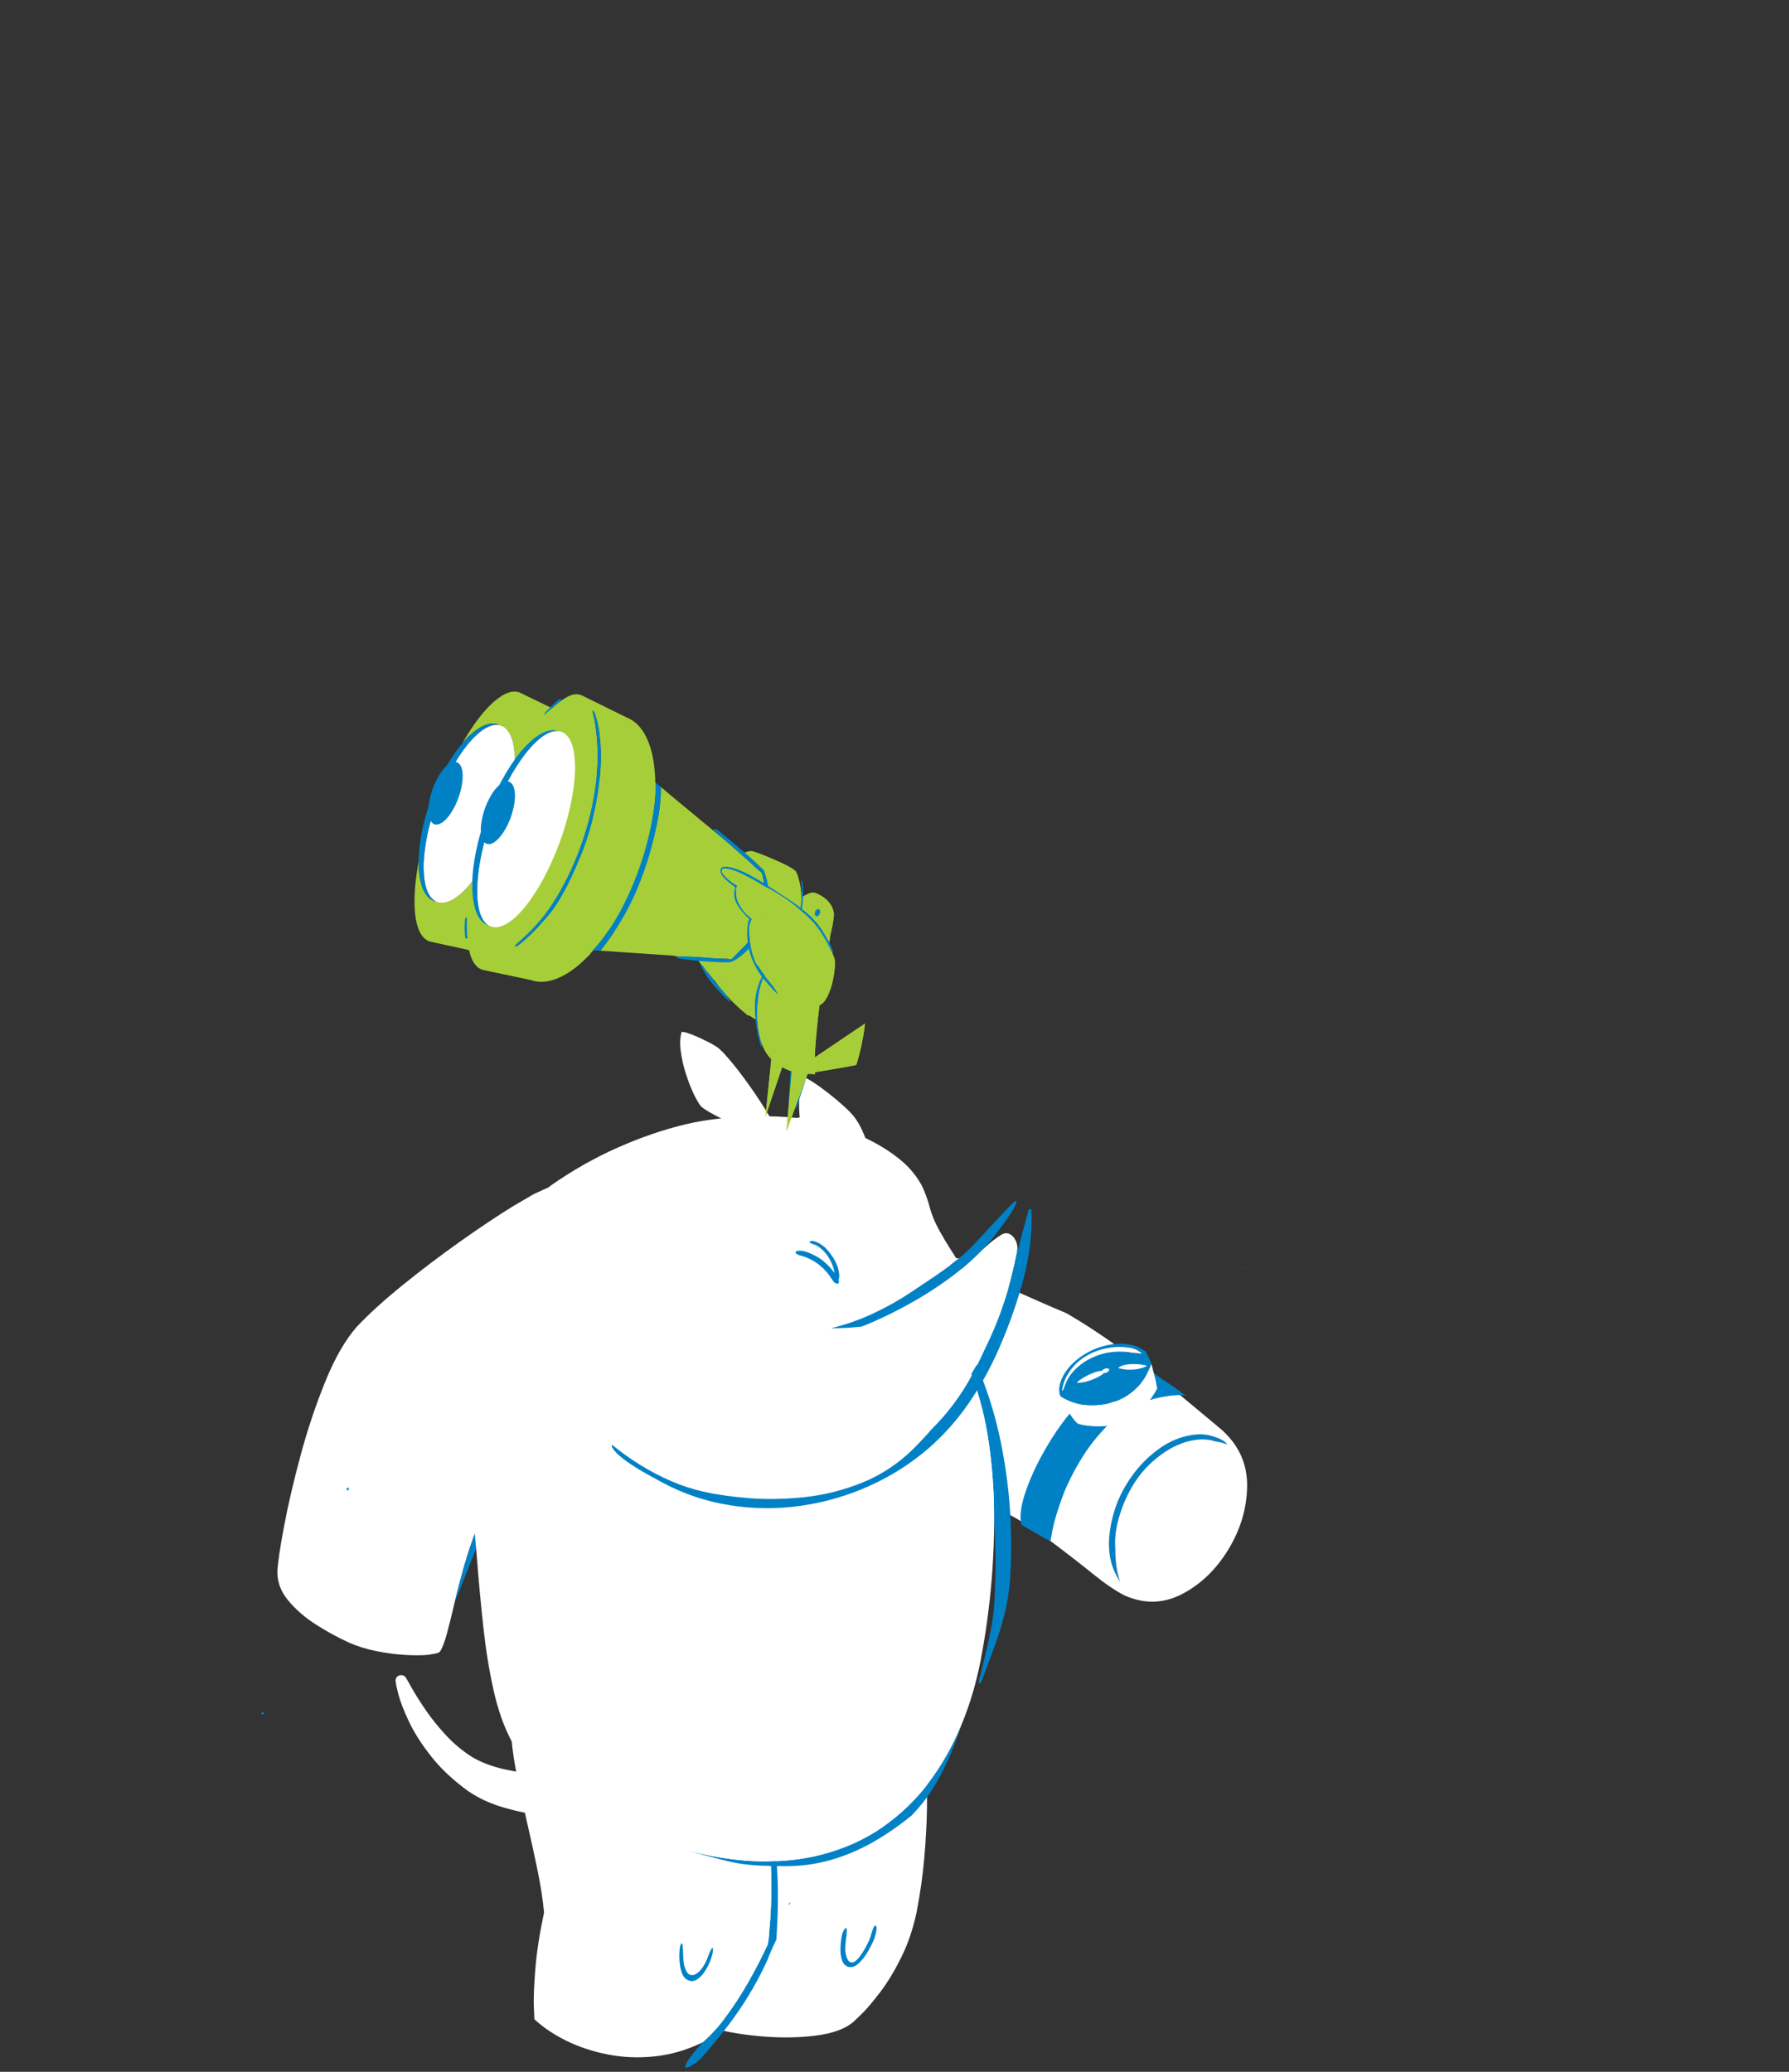 
<svg xmlns="http://www.w3.org/2000/svg" version="1.1" xmlns:xlink="http://www.w3.org/1999/xlink" preserveAspectRatio="none" x="0px" y="0px" width="760px" height="880px" viewBox="614 10 760 880">
<rect x="614" y="10" width="760" height="880" fill="#333333" stroke="none"/>
<defs>


<g id="Symbol_30_0_Layer0_0_FILL">
<path fill="#FFFFFF" stroke="none" d="
M 982.7 196.45
Q 985.4 193.2 987.1 190.55
L 988.4 188.3 988.85 186.9
Q 984.8 184.8 978.9 183.9 972.95 183.05 966.7 183.05 960.45 183.1 955.45 183.75 950.4 184.4 948.15 185.35 946.3 186.4 942.55 190.3 938.8 194.2 934.75 198.95 930.65 203.7 927.75 207.15
L 924.7 210.8 926.7 212.15
Q 928.55 213.35 930.55 214.55
L 932.15 215.45 933 215.75
Q 944.4 213.9 951.85 212.6 959.25 211.3 963.9 210 968.55 208.75 971.65 207 974.15 205.55 977.05 202.65 980 199.75 982.7 196.45 Z"/>
</g>

<g id="Symbol_28_0_Layer0_0_FILL">
<path fill="#FFFFFF" stroke="none" d="
M 656.95 766.95
L 648.9 766.15
Q 647.3 766.15 646.3 767.25 645.25 768.35 645.2 769.8 645.15 771.3 646.5 772.5
L 649.1 773.9 654.55 776.1
Q 661.45 778.7 672.95 780.7 684.4 782.7 699.15 781.9 713.85 781.15 730.65 775.45 742.3 771.1 752.6 762.8 762.95 754.5 770.9 745.45 778.9 736.4 783.5 729.9
L 788.3 722.65 787.25 721.25 784.35 718.45
Q 780.55 714.95 775.95 710.9 771.3 706.9 768.6 704.6 766.5 707.95 761.25 715.5 756 723 748.5 732 741.05 741.05 732.35 748.9 723.6 756.75 714.6 760.8 704.7 764.9 693.85 766.4 683 767.85 673.25 767.75 663.55 767.6 656.95 766.95 Z"/>
</g>

<g id="Symbol_92_0_Layer0_0_FILL">
<path fill="#0081C6" stroke="none" d="
M 1158.45 419.65
Q 1158.35 419.55 1158.15 419.65 1157.9 419.75 1158.05 419.95 1158.4 420.4 1158.55 420.15 1158.7 419.9 1158.45 419.65
M 1140 527.55
Q 1138.15 526.85 1137.15 526.6 1134.9 525.9 1132.5 525.6 1130.05 525.25 1127.65 525.4
L 1127.35 525.45
Q 1127.1 525.5 1126.9 525.55 1126.3 525.55 1125.6 525.6
L 1125 525.7 1124.7 525.7
Q 1113.1 527.35 1103.05 534.6 1092.95 541.85 1085.65 552.15 1078.35 562.45 1074.9 573.25 1072.25 581.6 1071.45 589.55 1070.6 597.5 1072.15 604.95 1073.7 612.35 1078.2 619.15 1076.6 614.5 1075.85 609.3 1075.15 604.1 1075.2 598.6 1074.75 593.35 1075.5 587.7 1076.25 582.05 1078.3 575.75 1082.25 563.45 1089.1 553.7 1095.95 543.95 1106.8 536.6 1111.25 533.6 1116.65 531.45 1122.05 529.3 1127.75 528.75 1133.45 528.15 1138.75 529.85 1140.25 530.05 1141.65 530.35 1143.05 530.65 1144.4 531.1 1144.9 531.25 1145.4 531.45 1145.9 531.65 1146.35 531.85 1145.5 530.35 1143.7 529.3 1141.9 528.2 1140 527.55 Z"/>

<path fill="#FFFFFF" stroke="none" d="
M 964.55 415.25
Q 943.55 408.4 923 407.65 902.4 406.95 883.4 416.25 872.95 421.7 863.9 432.25 854.8 442.75 848.05 456.2 841.3 469.65 837.85 483.85 834.35 498.05 835.2 510.85 836.25 523.4 842.1 532.05 847.95 540.65 857 546 866.1 551.35 876.8 553.95 887.55 556.55 898.35 557.05 908.8 557.6 918.35 558.7 927.9 559.75 939.05 561.65 950.2 563.6 965.55 566.55 980.85 569.55 1002.85 573.9 1019.85 582.7 1034.35 593.65 1048.9 604.55 1060.6 614 1072.35 623.5 1081 627.95 1100.05 636.4 1117.9 627 1135.75 617.65 1147.35 598.45 1158.9 579.3 1159.15 558.4 1159.4 537.45 1143.25 522.75 1129.95 511.55 1113.9 498.3 1097.85 485.05 1080.1 472 1062.4 458.95 1044.15 448.3 1025.85 440.6 1005.7 431.4 985.5 422.15 964.55 415.25
M 1137.15 526.6
Q 1138.15 526.85 1140 527.55 1141.9 528.2 1143.7 529.3 1145.5 530.35 1146.35 531.85 1145.9 531.65 1145.4 531.45 1144.9 531.25 1144.4 531.1 1143.05 530.65 1141.65 530.35 1140.25 530.05 1138.75 529.85 1133.45 528.15 1127.75 528.75 1122.05 529.3 1116.65 531.45 1111.25 533.6 1106.8 536.6 1095.95 543.95 1089.1 553.7 1082.25 563.45 1078.3 575.75 1076.25 582.05 1075.5 587.7 1074.75 593.35 1075.2 598.6 1075.15 604.1 1075.85 609.3 1076.6 614.5 1078.2 619.15 1073.7 612.35 1072.15 604.95 1070.6 597.5 1071.45 589.55 1072.25 581.6 1074.9 573.25 1078.35 562.45 1085.65 552.15 1092.95 541.85 1103.05 534.6 1113.1 527.35 1124.7 525.7
L 1125 525.7 1125.6 525.6
Q 1126.3 525.55 1126.9 525.55 1127.1 525.5 1127.35 525.45
L 1127.65 525.4
Q 1130.05 525.25 1132.5 525.6 1134.9 525.9 1137.15 526.6 Z"/>
</g>

<g id="Symbol_40_0_Layer0_0_FILL">
<path fill="#0081C6" stroke="none" d="
M 1052.35 576.9
L 1050.25 581.9 1049.45 584.9
Q 1049.8 586.75 1052.5 587.95 1055.15 589.1 1058.55 589.7 1062 590.25 1064.6 590.35
L 1066.6 590.35 1067.45 590.2
Q 1071.4 580.9 1078.55 573.4 1085.7 565.9 1093 561.15 1100.35 556.4 1104.95 555.35 1100.6 554.35 1095.65 553.35 1090.65 552.35 1086.6 551.55
L 1081.05 550.45
Q 1068.75 556.45 1061.95 563.7 1055.1 570.95 1052.35 576.9 Z"/>
</g>

<g id="Symbol_41_0_Layer0_0_FILL">
<path fill="#0081C6" stroke="none" d="
M 1072.25 581.95
L 1071.1 581.75 1067.75 581.6
Q 1063.25 581.55 1057.85 581.55 1052.45 581.55 1049.65 581.6 1046 587.35 1043.2 598.95 1040.4 610.55 1039.2 624.05 1038.05 637.55 1039.2 649 1040.35 660.45 1044.55 665.9
L 1048.55 666.45
Q 1051.65 666.85 1055.3 667.25 1059 667.6 1061.65 667.9
L 1064.5 668.2 1062.8 660.7
Q 1061.3 653.35 1060.6 641 1059.95 628.65 1062.3 613.35 1064.7 598.05 1072.25 581.95 Z"/>
</g>

<g id="Symbol_42_0_Layer0_0_FILL">
<path fill="#FFFFFF" stroke="none" d="
M 1050.7 575
Q 1046.65 575.4 1043.2 574.85 1039.75 574.35 1036.8 573.35 1036.9 573.55 1037.05 573.75
L 1037.3 574.1
Q 1037.8 574.75 1038.25 575.35 1038.75 575.95 1039.2 576.55 1039.7 577.1 1040.2 577.65 1040.7 578.25 1041.15 578.75 1041.35 578.95 1041.5 579.1 1041.65 579.3 1041.8 579.45 1043.3 581 1044.9 582.45 1046.5 583.9 1048.25 585.3 1048.85 585.7 1049.45 586.05 1050.05 586.45 1050.65 586.8 1051.15 586.8 1051.6 586.85 1052.1 586.85 1052.6 586.9
L 1052.75 586.9
Q 1057.75 586.75 1062.55 585.6 1067.35 584.5 1071.7 582.6 1071.8 582.55 1071.95 582.5
L 1072.2 582.4
Q 1079.8 578 1084.9 570.9 1090.05 563.8 1092.2 554.9 1091.25 552.7 1090.25 550.6 1089.2 548.5 1088.1 546.45 1088 546.25 1087.9 546.1 1087.8 545.95 1087.7 545.8 1087.3 545.05 1086.9 544.3 1086.45 543.5 1086.05 542.75
L 1085.2 541.25
Q 1084.25 550.75 1080.15 557.35 1076.05 564 1070 568.1 1068.9 568.65 1067.85 569.25 1066.75 569.9 1065.85 570.55 1062.2 572.4 1058.35 573.5 1054.5 574.65 1050.7 575
M 1040.35 557.5
Q 1043.25 551.95 1047.9 547.7 1052.55 543.45 1058.35 540.9 1064.15 538.35 1070.35 537.8 1071.7 537.7 1073.05 537.55 1074.4 537.4 1075.65 537.1 1076.15 537 1077.1 536.95
L 1078.3 536.75 1078.35 536.75
Q 1078.35 536.7 1078.4 536.7 1078.3 536.5 1078.05 536.35 1077.8 536.2 1077.7 536.15 1077.15 535.95 1076.6 535.8 1076.05 535.65 1075.45 535.4 1074.6 535.05 1073.3 534.95 1071.95 534.8 1071 534.85
L 1070.9 534.85
Q 1070.85 534.85 1070.8 534.85 1070.65 534.85 1070.5 534.9
L 1070.35 534.9
Q 1064.7 535.4 1059.25 537.55 1053.8 539.65 1049.15 543.25 1044.5 546.85 1041.35 551.7 1038.95 555.5 1037.65 559.95 1036.35 564.4 1036.7 568.9
L 1036.9 569.7 1037.1 569.75
Q 1037.35 569.45 1037.45 568.65 1037.75 565.6 1038.35 562.95 1038.95 560.25 1040.35 557.5
M 1061.3 550.55
Q 1061.15 550.35 1060.85 550.25 1060.6 550.2 1060.25 550.2 1059.85 550.25 1059.45 550.45 1059 550.6 1058.65 550.85 1058.3 551.1 1058 551.45 1057.75 551.75 1057.55 552.05 1057.4 552.4 1057.4 552.7 1057.4 552.95 1057.55 553.15 1057.75 553.35 1058 553.45 1058.3 553.55 1058.65 553.5 1059 553.45 1059.45 553.3 1059.85 553.1 1060.25 552.85 1060.6 552.6 1060.85 552.3 1061.15 551.95 1061.3 551.65 1061.45 551.35 1061.45 551.05 1061.45 550.75 1061.3 550.55 Z"/>

<path fill="#0081C6" stroke="none" d="
M 1041.35 549.15
Q 1037.95 553.55 1036.2 558.3 1034.4 563.05 1034.7 567.6 1034.75 568.15 1034.8 568.65 1034.85 569.15 1034.95 569.6 1035.15 570.25 1035.4 570.8 1035.6 571.4 1035.8 571.95
L 1035.85 572.05
Q 1036.1 572.4 1036.35 572.7 1036.55 573.05 1036.8 573.35 1039.75 574.35 1043.2 574.85 1046.65 575.4 1050.7 575 1054.5 574.65 1058.35 573.5 1062.2 572.4 1065.85 570.55 1066.75 569.9 1067.85 569.25 1068.9 568.65 1070 568.1 1076.05 564 1080.15 557.35 1084.25 550.75 1085.2 541.25
L 1084.4 539.9
Q 1083.5 538.8 1082.55 537.65 1081.65 536.5 1080.65 535.3
L 1080.6 535.2
Q 1080.2 535 1079.8 534.8 1079.35 534.6 1078.95 534.45 1075.05 532.85 1070.15 533.05 1065.25 533.25 1059.7 535.4 1054.15 537.6 1049.45 541.15 1044.8 544.75 1041.35 549.15
M 1060.85 550.25
Q 1061.15 550.35 1061.3 550.55 1061.45 550.75 1061.45 551.05 1061.45 551.35 1061.3 551.65 1061.15 551.95 1060.85 552.3 1060.6 552.6 1060.25 552.85 1059.85 553.1 1059.45 553.3 1059 553.45 1058.65 553.5 1058.3 553.55 1058 553.45 1057.75 553.35 1057.55 553.15 1057.4 552.95 1057.4 552.7 1057.4 552.4 1057.55 552.05 1057.75 551.75 1058 551.45 1058.3 551.1 1058.65 550.85 1059 550.6 1059.45 550.45 1059.85 550.25 1060.25 550.2 1060.6 550.2 1060.85 550.25
M 1047.9 547.7
Q 1043.25 551.95 1040.35 557.5 1038.95 560.25 1038.35 562.95 1037.75 565.6 1037.45 568.65 1037.35 569.45 1037.1 569.75
L 1036.9 569.7 1036.7 568.9
Q 1036.35 564.4 1037.65 559.95 1038.95 555.5 1041.35 551.7 1044.5 546.85 1049.15 543.25 1053.8 539.65 1059.25 537.55 1064.7 535.4 1070.35 534.9
L 1070.5 534.9
Q 1070.65 534.85 1070.8 534.85 1070.85 534.85 1070.9 534.85
L 1071 534.85
Q 1071.95 534.8 1073.3 534.95 1074.6 535.05 1075.45 535.4 1076.05 535.65 1076.6 535.8 1077.15 535.95 1077.7 536.15 1077.8 536.2 1078.05 536.35 1078.3 536.5 1078.4 536.7 1078.35 536.7 1078.35 536.75
L 1078.3 536.75 1077.1 536.95
Q 1076.15 537 1075.65 537.1 1074.4 537.4 1073.05 537.55 1071.7 537.7 1070.35 537.8 1064.15 538.35 1058.35 540.9 1052.55 543.45 1047.9 547.7 Z"/>
</g>

<g id="Symbol_43_0_Layer0_0_FILL">
<path fill="#FFFFFF" stroke="none" d="
M 1078.05 542.05
Q 1074.9 542.45 1071.6 543.75 1068.25 545 1065.8 546.7 1063.3 548.45 1062.65 550.15 1066.4 549.7 1069.65 548.25 1072.85 546.85 1075.05 545.1 1077.3 543.35 1078.05 542.05 Z"/>
</g>

<g id="Symbol_44_0_Layer0_0_FILL">
<path fill="#FFFFFF" stroke="none" d="
M 1050.75 558.05
Q 1047.85 560.75 1045.7 563.75 1043.55 566.75 1043.25 568.25 1046.15 566.95 1049.2 564.45 1052.2 561.9 1054.2 559.25 1056.25 556.6 1056.2 554.8 1053.7 555.4 1050.75 558.05 Z"/>
</g>

<g id="Symbol_29_0_Layer0_0_FILL">
<path fill="#FFFFFF" stroke="none" d="
M 927.6 155.25
Q 919.9 157.4 912.5 160.95 905.1 164.5 899.6 168.2 894.1 171.9 892.1 174.45 890.65 176.9 889.1 184 887.55 191.1 886.2 199.45 884.9 207.8 884.1 213.85
L 883.25 220.15 886.85 220.55
Q 890.25 220.9 893.75 221.15
L 896.55 221.25 897.9 221.15
Q 909.4 211.7 918.1 202.95 926.8 194.25 932.05 187.8
L 936.35 182.3 938.55 178.7
Q 939.75 175.9 940.75 170.55 941.8 165.2 942.15 160.2
L 942.2 156.1 941.7 153.65
Q 935.3 153.1 927.6 155.25 Z"/>
</g>

<g id="Symbol_93_0_Layer0_0_FILL">
<path fill="#FFFFFF" stroke="none" d="
M 940.7 479.85
Q 934.75 469.6 924.95 459.6 915.15 449.65 902.45 442.75 889.75 435.85 875.15 434.65 859.65 433.55 844.55 434.05 829.5 434.55 818.35 438.3 807.15 442.05 803.4 450.6
L 801.1 459.65 798.9 474.5
Q 796.7 492.2 795.35 515.5 794 538.75 794.15 561.5 794.3 584.25 796.6 600.4 799.45 616.8 811.3 637.95 823.1 659.1 838.45 680 853.8 700.9 867.25 716.5 880.65 732.1 886.75 737.4 894.4 743.7 905.45 743.45 916.5 743.25 928.35 739.25 940.25 735.2 950.45 730 958.1 726.05 965.5 719.85 972.9 713.65 978.9 707 984.9 700.35 988.25 695.15
L 990.6 690.75 991.1 689.2 991.05 688.05
Q 989.5 683.95 984.6 677.3 979.7 670.65 972.75 661.8 966 653.2 958.6 642.85 951.2 632.5 944.4 620.75 937.55 609 932.45 596.15 931.8 594.4 931.2 592.7 930.6 591 930 589.25
L 929.95 589.1
Q 930.35 587.6 930.75 586.15 931.15 584.7 931.5 583.25 935.45 568.4 938.6 555.85 941.75 543.3 943.95 533.05 944.55 530.15 945.05 527.5 945.6 524.8 946 522.3 947.4 514.45 947.85 508.4 948.3 502.35 947.75 498.05 946.65 490.15 940.7 479.85 Z"/>

<path fill="#0081C6" stroke="none" d="
M 946.7 521
Q 946.3 521.55 946 522.3 945.6 524.8 945.05 527.5 944.55 530.15 943.95 533.05 941.65 546 938.45 558.55 935.3 571.1 931.65 583.55
L 931.5 583.25
Q 931.15 584.7 930.75 586.15 930.35 587.6 929.95 589.1
L 930 589.25
Q 930.6 591 931.2 592.7 931.8 594.4 932.45 596.15 937.55 609 944.4 620.75 951.2 632.5 958.6 642.85 966 653.2 972.75 661.8 964.75 647.7 956.8 633.8 948.85 619.9 941.6 605.35 939.7 601.5 937.9 597.6 936.15 593.75 934.45 589.85 937 581.25 939.2 572.55 941.4 563.8 943.4 555.05 944.6 549.9 945.65 544.25 946.7 538.55 947.35 532.85 947.95 527.15 947.9 521.95 947.9 521.7 947.95 521.15 948 520.6 947.6 520.25 947.1 520.45 946.7 521 Z"/>
</g>

<g id="Symbol_94_0_Layer0_0_FILL">
<path fill="#FFFFFF" stroke="none" d="
M 743.95 723.9
L 747.45 733.35
Q 750.8 742.6 755.55 757.7 760.35 772.8 764.75 790.65 769.1 808.55 771.35 826.15 772.85 839.65 772 851.3 771.15 862.95 769.25 871.75 767.35 880.6 765.7 885.55
L 763.95 890.65
Q 767.9 898 784.65 903.3 801.4 908.65 822.65 910.8 843.95 913 861.55 910.95 879.2 908.9 884.9 901.55
L 888.6 896.95
Q 892 892.4 896.35 883.9 900.7 875.35 903.55 863.3 906.45 851.2 905.6 836 904.25 818.75 901.1 802.4 897.95 786 894.4 772.7 890.85 759.45 888.3 751.55
L 885.7 743.35
Q 876 733.4 859 726.7 841.95 720 821.45 717.1 800.9 714.25 780.6 715.8 760.3 717.3 743.95 723.9 Z"/>
</g>

<g id="Symbol_32_0_Layer0_0_FILL">
<path fill="#0081C6" stroke="none" d="
M 943.65 840.8
Q 942.6 838.75 942.2 837.35 941.45 834.6 941.05 831.85 940.7 829.05 940.15 826.35
L 939.65 824.85 939.1 824.45
Q 938.5 824.55 938.05 825.8 937.65 827 937.65 828.25 937.8 831.4 938.75 835.75 939.7 840.1 941.85 843.7 943.95 847.3 947.65 848.15 951.1 848.6 953.45 845.55 955.8 842.55 957.1 838.5 958.4 834.45 958.75 831.75 958.9 830.75 958.95 828.85 959 826.95 958.7 825.25 958.4 823.5 957.45 822.95
L 957.25 822.9
Q 957.1 822.9 957.05 822.95 956.7 823.3 956.6 823.8
L 956.45 824.5
Q 956.2 826.4 956.15 828.4 956.15 830.4 955.8 832.35 955.5 834.05 954.65 836.85 953.8 839.65 952.5 842.15 951.2 844.6 949.5 845.25 947.75 845.7 946.2 844.3 944.7 842.85 943.65 840.8 Z"/>
</g>

<g id="Symbol_95_0_Layer0_0_FILL">
<path fill="#0081C6" stroke="none" d="
M 1076.9 735
L 1076.95 735.85
Q 1077 737.45 1077.05 739.05 1077.1 740.65 1077.2 742.25 1078.85 752 1080.1 764.55 1081.4 777.05 1081.6 791.55 1081.8 806.05 1080.25 821.7 1080.25 822.25 1080.2 822.8
L 1080.15 823.9
Q 1080.1 824.4 1080.05 824.95 1079.95 825.5 1079.9 826.1
L 1079.75 826.5
Q 1079.65 827.15 1079.55 827.85 1079.45 828.55 1079.35 829.25 1073.55 841.2 1066.6 852.8 1059.6 864.35 1052.2 873.8 1044.85 883.25 1037.85 888.85
L 1037.6 888.95
Q 1036.85 889.8 1036.15 890.6 1035.4 891.4 1034.65 892.2 1033.7 893.25 1031.9 895.4 1030.1 897.6 1028.55 899.8 1027.05 902.05 1026.9 903.3
L 1026.75 903.65
Q 1026.65 903.95 1026.9 904.15 1027.95 904.35 1029.25 903.7 1030.55 903.1 1031.05 902.75 1033.1 901.65 1034.95 900.15 1036.8 898.65 1038.35 896.95
L 1038.8 896.35
Q 1039.15 895.9 1039.55 895.55 1040.15 895.1 1040.7 894.4
L 1041.4 893.55
Q 1048.7 885.4 1055.1 877.3 1061.5 869.15 1067.05 860.5 1072.55 851.9 1077.4 842.3 1077.85 841.35 1078.3 840.45 1078.8 839.5 1079.25 838.55 1079.7 837.35 1080.25 835.95 1080.85 834.6 1081.5 833.15 1082.45 831.1 1083.35 829.3 1084.2 827.5 1084.85 826.25 1085 823.45 1085.15 820.65 1085.3 817.9 1085.45 815.1 1085.9 805.2 1085.75 795.35 1085.6 785.45 1084.6 775.45 1083.95 768.7 1083.35 761.75 1082.7 754.75 1081.75 747.85 1080.75 740.95 1079.1 734.5 1079 734 1078.75 733.15 1078.5 732.25 1077.7 732 1077.15 732.35 1077 733.25 1076.85 734.15 1076.9 735
M 1093.95 803.9
L 1093.95 803.8
Q 1093.55 803.85 1093.1 804.35 1092.6 804.85 1092.35 805.25 1092.85 805.2 1093.3 804.8 1093.7 804.35 1093.95 803.9
M 1071.3 715.15
Q 1071.1 714.9 1070.9 714.4 1070.7 713.95 1070.65 713.75
L 1070.65 714.3
Q 1070.75 714.8 1071 715.15 1071.25 715.5 1071.3 715.15 Z"/>

<path fill="#FFFFFF" stroke="none" d="
M 916.15 704.7
Q 917 714.75 919.85 728.1 922.7 741.45 926.25 756.15 929.8 770.8 932.8 784.75 935.75 798.7 936.85 809.9 932.6 828.95 931.35 843.55 930.1 858.1 930.3 866.35
L 930.7 874.8
Q 939.1 882.25 951.15 887.9 963.2 893.55 977.55 896.2 991.9 898.9 1007.25 897.35 1022.6 895.85 1037.6 888.95
L 1037.85 888.85
Q 1044.85 883.25 1052.2 873.8 1059.6 864.35 1066.6 852.8 1073.55 841.2 1079.35 829.25 1079.45 828.55 1079.55 827.85 1079.65 827.15 1079.75 826.5 1079.85 825.3 1080 824.1 1080.15 822.9 1080.25 821.7 1081.8 806.05 1081.6 791.55 1081.4 777.05 1080.1 764.55 1078.85 752 1077.2 742.25 1075.95 734.75 1074.85 729.3 1073.75 723.85 1073.15 720.75
L 1072.7 718.35 1072.7 717.3
Q 1054.35 718.7 1031.9 717.4 1009.45 716.1 986.9 713.5 964.3 710.9 945.65 708.35 926.95 705.8 916.15 704.7 Z"/>
</g>

<g id="Symbol_33_0_Layer0_0_FILL">
<path fill="#0081C6" stroke="none" d="
M 943.35 838.65
Q 942.15 836.05 941.4 832.95 940.6 829.9 939.6 827.1
L 939.2 826.4 938.9 826.25
Q 938.6 826.4 938.45 827.1 938.3 827.8 938.3 828.5 938.5 831.6 939.5 835.45 940.5 839.25 942.25 842.4 943.95 845.55 946.3 846.7 950.3 848.25 953.15 845.6 956 842.95 957.6 838.15 959.2 833.4 959.35 828.65 959.35 827.95 959.35 826.95 959.3 825.95 959.1 825.15 958.85 824.4 958.4 824.45 958.25 824.75 958.1 825.1
L 957.95 825.6
Q 957.35 827.6 957.1 829.8 956.8 831.95 956.3 834.1 955.15 838.55 953 841.25 950.85 843.95 948.25 843.6 945.7 843.25 943.35 838.65 Z"/>
</g>

<g id="Symbol_96_0_Layer0_0_FILL">
<path fill="#0081C6" stroke="none" d="
M 635.95 520.45
L 635.55 521.1 635.95 521.7
Q 636.5 522.15 636.85 521.7 637.2 521.2 637.15 520.8 636.95 520.4 636.65 520.15 636.3 519.9 635.95 520.45
M 1041.5 461.65
Q 1037.6 455.15 1033.25 451.8 1032.8 451.4 1031.8 450.9 1030.75 450.35 1029.8 450.5 1029.1 451.3 1029.25 452.4 1029.4 453.45 1030 454.55 1030.55 455.65 1031.15 456.45 1042.95 471.35 1048.6 492.1 1054.25 512.9 1055 537.1 1055.75 561.35 1052.8 586.55 1052.2 600.25 1050.65 614 1049.05 627.75 1046.55 641.05 1045.2 647.75 1043.05 654.55 1040.9 661.35 1038.4 668.05 1035.9 674.8 1033.6 681.2 1033.15 682.3 1032.4 683.95 1031.65 685.55 1031.5 686.6 1031.45 686.8 1031.3 687.25 1031.2 687.7 1031.6 687.95 1032.4 687.85 1033.1 686.9 1033.8 685.9 1034.2 684.9
L 1034.7 683.8
Q 1039.8 674.2 1044.5 664.85 1049.25 655.5 1052.95 645.75 1056.65 636 1058.75 625.3 1062.95 603.35 1063.95 579.5 1064.9 555.65 1062.3 532.05 1059.65 508.5 1053 487.5 1051.4 482.35 1048.4 475.25 1045.4 468.15 1041.5 461.65
M 831.95 773.9
Q 836.8 775.9 841.65 777.7 846.5 779.45 851.9 781.5 859.25 784.25 865.3 785.75 871.4 787.25 877.6 788.15 883.75 789.05 891.35 789.95 907.6 791.9 922.6 789.4 937.55 786.9 951.5 781 965.45 775.05 978.6 766.65 980.55 765.05 982.45 763.35 984.35 761.65 986.25 759.85 992.3 753.9 997.8 746.4 1003.25 738.9 1007.95 730.75 1012.6 722.65 1016.2 714.8 1016.35 714.55 1016.5 714.25 1016.65 713.95 1016.75 713.6 1006.4 732 991.95 747.1 977.45 762.15 958.65 772.2 939.85 782.2 916.45 785.45 902.35 787.3 888.05 786.35 873.75 785.45 859.65 782.2 845.5 778.95 831.95 773.9
M 566.1 657
Q 566.15 656.6 565.9 656.35 565.65 656.05 565.2 656.35
L 564.45 657.05 564.35 657.5
Q 564.55 657.85 565.55 657.75 565.85 657.7 566 657.5 566.15 657.25 566.1 657 Z"/>

<path fill="#FFFFFF" stroke="none" d="
M 887.9 346.2
L 865.35 331.95 856.9 327.55 850.3 324.95
Q 805 348.1 777.8 377.35 750.6 406.6 737.05 437 723.5 467.4 719.25 494.1 715 520.75 715.6 538.8 715.75 556.6 715.05 577.25 714.4 597.9 714.4 618.9 714.4 639.9 716.55 658.7 718.7 677.55 724.45 691.75 728.45 701.1 738.2 712.2 747.95 723.35 762.3 734.7 776.6 746.05 794.35 756.25 812.05 766.4 831.95 773.9 845.5 778.95 859.65 782.2 873.75 785.45 888.05 786.35 902.35 787.3 916.45 785.45 939.85 782.2 958.65 772.2 977.45 762.15 991.95 747.1 1006.4 732 1016.75 713.6 1023 702.55 1027.85 690.75 1032.7 678.95 1036.15 666.85 1039.8 654.9 1042.95 641.75 1046.15 628.55 1048.65 614.65 1051.15 600.75 1052.8 586.55 1055.75 561.35 1055 537.1 1054.25 512.9 1048.6 492.1 1042.95 471.35 1031.15 456.45 1028.8 453.55 1026.15 450.95 1023.55 448.35 1020.65 446.05
L 995.8 426.4
Q 973.8 409.05 943.95 386.55 914.15 364.05 887.9 346.2 Z"/>
</g>

<g id="Symbol_97_0_Layer0_0_FILL">
<path fill="#FFFFFF" stroke="none" d="
M 998.4 188.05
Q 997.45 193.65 997.35 197.4 997.25 201.1 997.2 203.8 997.9 217.5 996.25 231.7 994.6 245.9 991.25 259.7 987.95 273.45 983.6 285.95 983 287.7 982.35 289.5 981.65 291.3 980.9 293.1 978.05 297 974.95 300.75 971.8 304.5 968.5 308.05 975.4 295.75 979.75 282.15 984.1 268.6 986.2 255.25 987.65 246.4 989.1 236.85 990.55 227.35 991.15 217.85 990.85 218.2 990.55 218.55 990.25 218.95 989.95 219.3
L 983 218.05
Q 976.95 217 969.25 215.1 961.55 213.15 955.55 210.15 950.55 207.35 944.3 205.05 938.05 202.7 929.35 202.35 920.7 202 908.4 205.15 896.1 208.35 879 216.6 870.1 221 860.35 229 850.6 237 841.15 247.05 831.75 257.1 823.75 267.65 815.75 278.25 810.35 287.9 799.6 307.1 791.9 329.7 784.15 352.3 780.7 377.45 779.9 385.2 785.15 395.1 790.35 405 799.2 414.5 808.05 424.05 818.1 430.55 828.15 437 841.9 443.7 855.65 450.4 870.45 455.45 885.25 460.45 898.35 461.75 904.95 462.35 912.5 462.15 920.05 461.9 928.2 460.8 938.75 459.35 949.6 456.4 960.45 453.45 970.75 448.9 981.05 444.35 989.95 438.15 1000.3 431.05 1012.65 419.65 1025 408.2 1036.2 393.15 1047.4 378.05 1054.25 359.9 1061.1 341.8 1060.45 321.25 1060.25 317.05 1059.95 313 1059.65 308.95 1059.2 305.05 1057.25 287.8 1053.45 272.8 1049.65 257.8 1044.7 245.05 1039.95 232.75 1034.7 222.55 1029.45 212.4 1024.35 204.35 1019.2 196.25 1014.85 190.35 1014.3 189.6 1013.8 188.9 1013.25 188.25 1012.75 187.55 1010.7 184.95 1007.6 183.95 1004.5 182.9 1001.8 183.8 999.15 184.75 998.4 188.05 Z"/>

<path fill="#0081C6" stroke="none" d="
M 988.65 169.95
L 988.7 171.45
Q 989.1 179.85 989.8 188.2 990.45 196.5 991.1 205.1 991.3 208.2 991.3 211.4 991.3 214.6 991.15 217.85 990.55 227.35 989.1 236.85 987.65 246.4 986.2 255.25 984.1 268.6 979.75 282.15 975.4 295.75 968.5 308.05 971.8 304.5 974.95 300.75 978.05 297 980.9 293.1 981.65 291.3 982.35 289.5 983 287.7 983.6 285.95 987.95 273.45 991.25 259.7 994.6 245.9 996.25 231.7 997.9 217.5 997.2 203.8 997 199.45 996.45 195.2 995.95 190.95 995.1 186.85 994.6 184.25 993.9 180.75 993.25 177.3 992.35 173.95 991.5 170.55 990.45 168.25 990.35 168 990.25 167.6 990.15 167.25 989.95 167.05 989.35 166.65 988.95 166.9 988.5 167.15 988.55 167.7 988.6 168.75 988.65 169.95
M 999.3 165.7
L 999.9 166.65
Q 1003.65 172.6 1007.35 178.55 1011.1 184.45 1014.85 190.35 1019.2 196.25 1024.35 204.35 1029.45 212.4 1034.7 222.55 1039.95 232.75 1044.7 245.05 1046.55 249.4 1048.15 253.7 1049.8 257.95 1051.25 262.1 1054.9 272.75 1056.9 283.55 1058.85 294.3 1059.2 305.05 1059.65 308.95 1059.95 313 1060.25 317.05 1060.45 321.25 1061.1 341.8 1054.25 359.9 1047.4 378.05 1036.2 393.15 1025 408.2 1012.65 419.65 1000.3 431.05 989.95 438.15 981.05 444.35 970.75 448.9 960.45 453.45 949.6 456.4 938.75 459.35 928.2 460.8 928.9 461.7 930.3 462 931.75 462.3 932.95 462.25
L 934.25 462.25
Q 939.3 461.95 945.2 460.5 951.1 459.1 956.95 457.2 962.8 455.3 967.65 453.6 989.5 446.05 1007.35 431.95 1025.25 417.9 1038.25 399.15 1051.3 380.35 1058.65 358.65 1066 336.95 1066.8 314.1 1067.3 294.4 1062.9 275.45 1058.55 256.55 1050.75 238.7 1042.95 220.8 1033.2 204.25 1026.8 193.1 1018.85 183.05 1010.9 172.95 1000.9 164.3 1000.75 164.1 1000.3 163.65 999.85 163.25 999.3 163.25 998.95 163.25 998.65 163.55 998.35 163.9 998.55 164.2 998.8 164.95 999.3 165.7 Z"/>
</g>

<g id="Symbol_98_0_Layer0_0_FILL">
<path fill="#0081C6" stroke="none" d="
M 944.55 323.95
L 943.35 323.65
Q 942.5 323.45 941.1 323.35 939.7 323.2 938.4 323.55 937.15 323.9 936.55 325.1 937.55 325.75 938.9 325.7
L 940.65 325.55
Q 944.25 326 947.65 328 951.05 330.05 953.85 333.2 956.65 336.35 958.45 340.1 957.1 339.05 955.65 338.1 954.2 337.15 952.7 336.35
L 951.9 335.95
Q 951.3 335.65 950.75 335.45 949.95 335.05 949 334.65
L 947.75 334.15
Q 945.85 333.5 942.7 333 939.6 332.55 936.55 332.7 933.45 332.9 931.65 334.15 931.4 334.3 930.95 334.65 930.5 335.05 930.45 335.7 931.15 336.5 932.25 336.65 933.35 336.85 934.35 336.7 935.35 336.6 935.8 336.55 942.15 336.25 947.85 338.5 953.6 340.75 958.55 345.3 960.25 346.75 961.5 346.85 962.7 346.95 963.05 346.1 963.35 345.2 962.35 343.75 962.4 343.1 962.25 342.25 962.15 341.45 961.8 340.5 959.85 335.35 956 331.5 952.15 327.7 947.8 325.25
L 947.2 324.9
Q 946.75 324.65 946.3 324.65 945.5 324.2 944.55 323.95 Z"/>
</g>

<g id="Symbol_34_0_Layer0_0_FILL">
<path fill="#FFFFFF" stroke="none" d="
M 986.25 295.45
Q 983.9 288.7 978.35 283.8 972.85 278.85 963.05 277.05 953.1 275.55 946.15 278.6 939.15 281.7 934.5 287.45 929.85 293.25 927 299.8 924.15 306.3 922.45 311.7 931.35 312.7 942.55 314.6 953.75 316.45 965.55 318.7 977.3 320.9 987.9 323.05 988.85 316.6 988.7 309.4 988.55 302.15 986.25 295.45 Z"/>
</g>

<g id="Symbol_81_0_Layer0_0_FILL">
<path fill="#a6ce38" stroke="none" d="
M 945.5 156.6
Q 944.05 159.35 943.3 160.85
L 942.6 162.35 943.05 177.75
Q 943.6 192.75 946.1 217.45 948.6 242.1 954.35 271.65 955.15 275.5 956 279.4 956.85 283.35 957.8 287.25 959.9 296.25 962.4 305.25 964.9 314.25 967.85 323.15 967.7 322.15 967.6 321.1 967.5 320.05 967.4 319.05 960.35 297.65 956.7 274.95 953.05 252.25 949.55 230.3 946.4 211.9 945.35 193.4 944.3 174.95 945.5 156.6
M 1199.7 179.2
Q 1194.85 169.65 1189.45 160.1 1183.5 150.3 1162.25 135.1 1140.95 119.85 1112.5 105.85 1084.05 91.8 1056.65 85.6 1029.25 79.4 1011.1 87.7 996 95.55 984.2 106.4 972.35 117.2 963.85 128.3 962.6 137.5 962.3 146.7 962.05 155.9 963.85 165.3 964.2 167.05 964.55 168.85 964.95 170.65 965.2 172.45 965.25 172.7 965.35 173.3 965.45 173.9 965.15 174.45 965.3 174.65 965.2 174.95 965.15 175.2 965 175.4 963.15 174.9 961.8 172.6
L 960.35 170
Q 959.4 167.85 958.65 165.5 957.95 163.15 957.45 160.65 956.75 172.5 956.95 184.45 957.2 196.45 958.55 208.8 960.8 230.2 963.5 252.05 966.2 273.95 970.45 295.4 970.55 295.2 970.65 295.05 970.75 294.9 970.9 294.7 972.1 292.75 973.2 292.5 974.3 292.2 975.9 293.65 976.6 294.7 977.3 295.95
L 978.15 297.55
Q 982.95 307 984.75 317.3 986.6 327.65 987.55 338 988.55 337.6 989.45 337.2
L 990.65 336.75
Q 998.55 335.15 1003.15 339.45 1007.7 343.75 1010.75 349.95 1013.8 356.2 1017 360.5 1018.4 362.1 1019.85 361.9 1021.25 361.65 1023.65 361.95 1024 361.5 1024.35 361
L 1025.05 360
Q 1053.45 321.2 1083.55 282.75 1113.65 244.3 1144.35 207.75 1159.9 189.9 1176.5 188.95 1193.1 187.95 1208.8 198.45 1204.55 188.8 1199.7 179.2
M 1208.55 282.05
Q 1208.95 283.85 1212 284.75 1211.85 283.15 1211.5 281.5 1211.1 279.85 1210.55 278.3 1208.15 280.25 1208.55 282.05 Z"/>

<path fill="#0081C6" stroke="none" d="
M 979.25 374.05
Q 977.5 367.2 976.25 360.25 969.95 342.7 965.45 324.55 961 306.4 957.95 288.35 957.9 288.05 957.85 287.8 957.85 287.55 957.8 287.25 956.85 283.35 956 279.4 955.15 275.5 954.35 271.65 952.5 264.45 950.15 257.45 947.75 250.45 944.9 243.5
L 944.4 241.85
Q 943.95 240.55 943.5 239.5 943.45 239.05 943.05 238.85 942.7 238.65 942.35 239.25 942.2 239.8 942.35 240.65 942.55 241.5 942.65 242.1 943.1 247.15 943.25 252.1 943.4 257.1 944.15 262.15 946.6 277.65 949.15 293.65 951.75 309.7 955.25 324.95 961.1 349.55 970.6 372.45 980.05 395.4 993.3 416.1 994.75 414.1 996.2 412.15 997.65 410.2 999.05 408.35 998 406.65 997 404.9 995.95 403.15 994.95 401.4 994.6 401.9 994.25 402.4 993.9 402.85 993.55 403.35 991 399.35 988.65 395.3 986.3 391.3 984.2 387.25 980.95 380.9 979.25 374.05
M 1220.8 208.85
Q 1220.6 208.3 1220.55 207.95 1219.4 209.7 1218.3 211.4 1217.2 213.15 1216.1 214.85 1215.95 215.25 1215.8 215.65 1215.65 216.1 1215.45 216.5
L 1215.85 217.5
Q 1216.05 218 1216.3 218.45 1217.8 217.05 1219.5 215.9 1221.2 214.75 1223.15 213.9 1222.75 213.1 1222.2 211.95 1221.65 210.75 1221.2 209.75 1220.95 209.35 1220.8 208.85 Z"/>

<path fill="#a6ce38" stroke="none" d="
M 977.3 295.95
Q 976.6 294.7 975.9 293.65 974.3 292.2 973.2 292.5 972.1 292.75 970.9 294.7 970.75 294.9 970.65 295.05 970.55 295.2 970.45 295.4 966.2 273.95 963.5 252.05 960.8 230.2 958.55 208.8 957.2 196.45 956.95 184.45 956.75 172.5 957.45 160.65 957.95 163.15 958.65 165.5 959.4 167.85 960.35 170
L 961.8 172.6
Q 963.15 174.9 965 175.4 965.15 175.2 965.2 174.95 965.3 174.65 965.15 174.45 965.45 173.9 965.35 173.3 965.25 172.7 965.2 172.45 964.95 170.65 964.55 168.85 964.2 167.05 963.85 165.3 962.05 155.9 962.3 146.7 962.6 137.5 963.85 128.3 964.9 120.8 966 113.25 967.1 105.75 967.7 98.1 967.85 97.5 967.95 96.05 968.1 94.55 967.4 93.55 966.5 93.45 966.1 94.35 965.75 95.2 965.6 95.95 964.9 98.05 964.25 100.3 963.6 102.55 962.9 105 963.2 102.2 963.6 99.45 963.95 96.65 964.45 93.95 964.65 93.3 965.05 91.75 965.4 90.2 964.75 89.15 963.7 88.85 963.05 89.9 962.45 91 962.05 91.75 957.65 99.25 954.4 107.5 951.1 115.8 949.5 124.4 948 132.4 947 140.45 946 148.5 945.5 156.6 944.3 174.95 945.35 193.4 946.4 211.9 949.55 230.3 953.05 252.25 956.7 274.95 960.35 297.65 967.4 319.05 967.5 320.05 967.6 321.1 967.7 322.15 967.85 323.15 968.65 329.25 969.9 334.95 971.2 340.65 972.65 345.2 973.8 348.8 974.65 352.6 975.5 356.4 976.25 360.25 977.5 367.2 979.25 374.05 980.95 380.9 984.2 387.25 986.3 391.3 988.65 395.3 991 399.35 993.55 403.35 993.9 402.85 994.25 402.4 994.6 401.9 994.95 401.4
L 996.9 398.75
Q 997.85 397.4 998.85 396.05 999.65 394.95 1000.45 393.8 1001.25 392.7 1002.05 391.6 1005.3 387.15 1008.55 382.65 1011.8 378.15 1015.1 373.65 1017.2 370.75 1019.35 367.85 1021.5 364.9 1023.65 361.95 1021.25 361.65 1019.85 361.9 1018.4 362.1 1017 360.5 1013.8 356.2 1010.75 349.95 1007.7 343.75 1003.15 339.45 998.55 335.15 990.65 336.75
L 989.45 337.2
Q 988.55 337.6 987.55 338 986.6 327.65 984.75 317.3 982.95 307 978.15 297.55
L 977.3 295.95 Z"/>
</g>

<g id="Symbol_82_0_Layer0_0_FILL">
<path fill="#a6ce38" stroke="none" d="
M 945.5 156.6
Q 944.05 159.35 943.3 160.85
L 942.6 162.35 943.05 177.75
Q 943.6 192.75 946.1 217.45 948.6 242.1 954.35 271.65 955.15 275.5 956 279.4 956.85 283.35 957.8 287.25 959.9 296.25 962.4 305.25 964.9 314.25 967.85 323.15 967.7 322.15 967.6 321.1 967.5 320.05 967.4 319.05 960.35 297.65 956.7 274.95 953.05 252.25 949.55 230.3 946.4 211.9 945.35 193.4 944.3 174.95 945.5 156.6
M 1199.7 179.2
Q 1194.85 169.65 1189.45 160.1 1183.5 150.3 1162.25 135.1 1140.95 119.85 1112.5 105.85 1084.05 91.8 1056.65 85.6 1029.25 79.4 1011.1 87.7 996 95.55 984.2 106.4 972.35 117.2 963.85 128.3 962.6 137.5 962.3 146.7 962.05 155.9 963.85 165.3 964.2 167.05 964.55 168.85 964.95 170.65 965.2 172.45 965.25 172.7 965.35 173.3 965.45 173.9 965.15 174.45 965.3 174.65 965.2 174.95 965.15 175.2 965 175.4 963.15 174.9 961.8 172.6
L 960.35 170
Q 959.4 167.85 958.65 165.5 957.95 163.15 957.45 160.65 956.75 172.5 956.95 184.45 957.2 196.45 958.55 208.8 960.8 230.2 963.5 252.05 966.2 273.95 970.45 295.4 970.55 295.2 970.65 295.05 970.75 294.9 970.9 294.7 972.1 292.75 973.2 292.5 974.3 292.2 975.9 293.65 976.6 294.7 977.3 295.95
L 978.15 297.55
Q 982.95 307 984.75 317.3 986.6 327.65 987.55 338 988.55 337.6 989.45 337.2
L 990.65 336.75
Q 998.55 335.15 1003.15 339.45 1007.7 343.75 1010.75 349.95 1013.8 356.2 1017 360.5 1018.4 362.1 1019.85 361.9 1021.25 361.65 1023.65 361.95 1024 361.5 1024.35 361
L 1025.05 360
Q 1053.45 321.2 1083.55 282.75 1113.65 244.3 1144.35 207.75 1159.9 189.9 1176.5 188.95 1193.1 187.95 1208.8 198.45 1204.55 188.8 1199.7 179.2
M 1208.55 282.05
Q 1208.95 283.85 1212 284.75 1211.85 283.15 1211.5 281.5 1211.1 279.85 1210.55 278.3 1208.15 280.25 1208.55 282.05 Z"/>

<path fill="#0081C6" stroke="none" d="
M 979.25 374.05
Q 977.5 367.2 976.25 360.25 969.95 342.7 965.45 324.55 961 306.4 957.95 288.35 957.9 288.05 957.85 287.8
L 957.8 287.25
Q 956.85 283.35 956 279.4 955.15 275.5 954.35 271.65 952.5 264.45 950.15 257.45 947.75 250.45 944.9 243.5
L 944.4 241.85
Q 943.95 240.55 943.5 239.5 943.45 239.05 943.05 238.85 942.7 238.65 942.35 239.25 942.2 239.8 942.35 240.65 942.55 241.5 942.65 242.1 943.1 247.15 943.25 252.1 943.4 257.1 944.15 262.15 946.6 277.65 949.15 293.65 951.75 309.7 955.25 324.95 961.1 349.55 970.6 372.45 980.05 395.4 993.3 416.1 994.75 414.1 996.2 412.15 997.65 410.2 999.05 408.35 998 406.65 997 404.9 995.95 403.15 994.95 401.4 994.6 401.9 994.25 402.4 993.9 402.85 993.55 403.35 991 399.35 988.65 395.3 986.3 391.3 984.2 387.25 980.95 380.9 979.25 374.05
M 1220.8 208.85
Q 1220.6 208.3 1220.55 207.95 1219.4 209.7 1218.3 211.4 1217.2 213.15 1216.1 214.85 1215.95 215.25 1215.8 215.65 1215.65 216.1 1215.45 216.5
L 1215.85 217.5
Q 1216.05 218 1216.3 218.45 1217.8 217.05 1219.5 215.9 1221.2 214.75 1223.15 213.9 1222.75 213.1 1222.2 211.95 1221.65 210.75 1221.2 209.75 1220.95 209.35 1220.8 208.85 Z"/>

<path fill="#a6ce38" stroke="none" d="
M 977.3 295.95
Q 976.6 294.7 975.9 293.65 974.3 292.2 973.2 292.5 972.1 292.75 970.9 294.7 970.75 294.9 970.65 295.05 970.55 295.2 970.45 295.4 966.2 273.95 963.5 252.05 960.8 230.2 958.55 208.8 957.2 196.45 956.95 184.45 956.75 172.5 957.45 160.65 957.95 163.15 958.65 165.5 959.4 167.85 960.35 170
L 961.8 172.6
Q 963.15 174.9 965 175.4 965.15 175.2 965.2 174.95 965.3 174.65 965.15 174.45 965.45 173.9 965.35 173.3 965.25 172.7 965.2 172.45 964.95 170.65 964.55 168.85 964.2 167.05 963.85 165.3 962.05 155.9 962.3 146.7 962.6 137.5 963.85 128.3 964.9 120.8 966 113.25 967.1 105.75 967.7 98.1 967.85 97.5 967.95 96.05 968.1 94.55 967.4 93.55 966.5 93.45 966.1 94.35 965.75 95.2 965.6 95.95 964.9 98.05 964.25 100.3 963.6 102.55 962.9 105 963.2 102.2 963.6 99.45 963.95 96.65 964.45 93.95 964.65 93.3 965.05 91.75 965.4 90.2 964.75 89.15 963.7 88.85 963.05 89.9 962.45 91 962.05 91.75 957.65 99.25 954.4 107.5 951.1 115.8 949.5 124.4 948 132.4 947 140.45 946 148.5 945.5 156.6 944.3 174.95 945.35 193.4 946.4 211.9 949.55 230.3 953.05 252.25 956.7 274.95 960.35 297.65 967.4 319.05 967.5 320.05 967.6 321.1 967.7 322.15 967.85 323.15 968.65 329.25 969.9 334.95 971.2 340.65 972.65 345.2 973.8 348.8 974.65 352.6 975.5 356.4 976.25 360.25 977.5 367.2 979.25 374.05 980.95 380.9 984.2 387.25 986.3 391.3 988.65 395.3 991 399.35 993.55 403.35 993.9 402.85 994.25 402.4 994.6 401.9 994.95 401.4
L 998.85 396.05
Q 999.65 394.95 1000.45 393.8 1001.25 392.7 1002.05 391.6 1005.3 387.15 1008.55 382.65 1011.8 378.15 1015.1 373.65 1017.2 370.75 1019.35 367.85 1021.5 364.9 1023.65 361.95 1021.25 361.65 1019.85 361.9 1018.4 362.1 1017 360.5 1013.8 356.2 1010.75 349.95 1007.7 343.75 1003.15 339.45 998.55 335.15 990.65 336.75
L 989.45 337.2
Q 988.55 337.6 987.55 338 986.6 327.65 984.75 317.3 982.95 307 978.15 297.55
L 977.3 295.95 Z"/>
</g>

<g id="Symbol_16_0_Layer0_0_FILL">
<path fill="#a6ce38" stroke="none" d="
M 891.5 633.65
L 891.05 633.65 907.65 759.35 919 845 930.8 758.65 946.5 643.85 947.85 633.85 891.5 633.65 Z"/>

<path fill="#0081C6" stroke="none" d="
M 891.05 633.65
L 891.5 633.65
Q 890.95 631.45 890.25 629.3 889.6 627.15 888.8 625.1
L 888.45 624.2
Q 888.15 623.5 887.75 622.95 887.5 622.5 887.45 622.75 887.45 623.05 887.4 623.7 887.35 626 887.9 628.45 888.45 630.9 889 633.15 894 655.4 895.95 677.8 897.95 700.2 900.25 722.5 901.5 733.9 902.55 745.45 903.55 757.05 905.6 768.4
L 905.85 770.25
Q 906.15 771.75 906.75 772.15 907.35 772.15 907.35 771.6 907.35 771.1 907.3 770.65 907.6 768 907.7 765.15 907.75 762.3 907.65 759.35
L 891.05 633.65
M 951.9 628
Q 951.9 627.5 951.75 626.25 951.65 625.05 950.9 624.35 949.5 624.3 949.5 625.85 949.45 627.4 949.4 628.6 948.75 632.45 948 636.25 947.3 640.05 946.5 643.85
L 930.8 758.65
Q 933.35 750.25 934.7 741.9 936 733.6 937.35 724.85 940 708.65 942.65 692.5 945.35 676.35 948.05 660.15 949.4 652.85 950.95 644 952.5 635.15 951.9 628 Z"/>
</g>

<g id="Symbol_64_0_Layer0_0_FILL">
<path fill="#a6ce38" stroke="none" d="
M 1015.35 632
L 973.55 634.3 989 819.4 1015.35 632 Z"/>
</g>

<g id="Symbol_83_0_Layer0_0_FILL">
<path fill="#a6ce38" stroke="none" d="
M 951.9 319.5
Q 953.8 315.25 955.7 310.8
L 956.75 308.3
Q 957.55 306.1 956.4 304.45 954.8 302.95 953.5 303.9 952.25 304.85 951.25 306.7 946.55 314.4 941.75 322.1 936.95 329.8 932.2 337.55 931.15 339.2 930.15 340.85 929.15 342.5 928.15 344.15 925.55 348.45 922.95 352.75 920.35 357.05 917.8 361.35 918.4 362.25 918.95 363.15 919.5 364 920 364.85 920.3 365.35 920.55 365.85 920.8 366.35 921.05 366.85 921.65 368 922.2 369.15 922.7 370.3 923.1 371.45 923.3 371.9 923.45 372.3 923.6 372.75 923.7 373.2 924.1 374.55 924.4 375.85 924.65 377.15 924.8 378.5 927.6 373.9 930.25 369.3 932.85 364.7 935.25 360.05 935.4 359.7 935.6 359.4
L 935.95 358.7
Q 937.4 355.85 940.1 350.1 942.8 344.35 945 338.5 945.95 336.55 946.7 334.65 947.45 332.8 947.95 331.05 948.1 330.65 948.1 329.7 948.15 328.8 947.95 327.8 949.95 323.7 951.9 319.5 Z"/>

<path fill="#a6ce38" stroke="none" d="
M 1001.3 267.15
Q 985.7 268.95 976.15 274.55 966.6 280.1 962.25 285.1 959.1 288.5 953.6 297.6 948.1 306.65 942.25 317.6 936.4 328.5 932.2 337.55 936.95 329.8 941.75 322.1 946.55 314.4 951.25 306.7 952.25 304.85 953.5 303.9 954.8 302.95 956.4 304.45 957.55 306.1 956.75 308.3
L 955.7 310.8
Q 953.8 315.25 951.9 319.5 949.95 323.7 947.95 327.8 948.15 328.8 948.1 329.7 948.1 330.65 947.95 331.05 947.45 332.8 946.7 334.65 945.95 336.55 945 338.5 942.8 344.35 940.1 350.1 937.4 355.85 935.95 358.7
L 935.6 359.4
Q 935.4 359.7 935.25 360.05 944.95 366.95 960.5 372.65 976.05 378.3 991.55 380.55 1008.1 382.65 1024.7 381.35 1041.25 380.05 1053.4 375.85 1065.55 371.6 1068.75 365 1068.7 361.05 1068.35 351.95 1068 342.85 1066.8 331.2 1065.55 319.5 1062.85 307.75 1053.05 321.4 1044.85 336 1036.7 350.6 1029.9 366.5
L 1028.35 369.4
Q 1027.15 371.45 1026 372.3 1024.85 373.15 1024.6 370.25
L 1024.65 369.05
Q 1024.75 368.15 1024.9 367.45 1025.15 366.95 1025.4 366.3
L 1025.7 365.5
Q 1028.9 357.75 1032.9 349.9 1036.9 342 1040.95 334.65 1045.55 326.3 1050.7 318.4 1055.9 310.55 1061.65 303.1 1058.5 291.4 1053.15 282.85 1047.75 274.3 1039.5 271.65 1016.95 265.35 1001.3 267.15 Z"/>

<path fill="#0081C6" stroke="none" d="
M 1079.5 286.6
Q 1082.55 283 1085.95 279.1 1089.4 275.2 1092.9 272
L 1093.8 271.2
Q 1094.45 270.6 1094.9 270.05 1094.65 269.95 1094.3 269.85
L 1093.85 269.75
Q 1091.85 269.8 1089.45 272.2 1087 274.6 1085.65 276.1 1079.2 282.5 1073.2 289.25 1067.15 296 1061.65 303.1 1055.9 310.55 1050.7 318.4 1045.55 326.3 1040.95 334.65 1036.9 342 1032.9 349.9 1028.9 357.75 1025.7 365.5
L 1025.4 366.3
Q 1025.15 366.95 1024.9 367.45 1024.75 368.15 1024.65 369.05
L 1024.6 370.25
Q 1024.85 373.15 1026 372.3 1027.15 371.45 1028.35 369.4
L 1029.9 366.5
Q 1036.7 350.6 1044.85 336 1053.05 321.4 1062.85 307.75 1066.7 302.35 1070.85 297.05 1075.05 291.8 1079.5 286.6 Z"/>
</g>

<g id="Symbol_84_0_Layer0_0_FILL">
<path fill="#a6ce38" stroke="none" d="
M 793 728.5
L 804.5 735.2
Q 815.8 741.55 835.15 750 854.5 758.4 879 765
L 889.25 742.3
Q 898.45 720.9 910.3 692.8 922.15 664.75 931.1 643.45
L 940.5 621 915.1 609.95 793 728.5 Z"/>
</g>

<g id="Symbol_99_0_Layer0_0_FILL">
<path fill="#0081C6" stroke="none" d="
M 1134.3 413.2
Q 1134.25 414.5 1134.2 415.85 1134.15 417.2 1134.1 418.55 1133.35 442.05 1128.9 469.15 1124.45 496.25 1114.15 521.3 1107.45 537.5 1093.5 562.3 1079.6 587.1 1059.3 613.5 1039 639.95 1013.25 661.05 1012.95 661.25 1012.7 661.45
L 1012.15 661.9 1012.4 662
Q 1010.25 664.3 1008.15 666.65 1006.05 668.95 1003.9 671.3
L 1001.65 673.65
Q 999.75 675.7 999.65 677.1 1000.15 677.45 1000.6 677.3 1001.05 677.15 1001.3 676.95 1002.45 676.35 1004.15 674.75 1005.9 673.1 1007 672.15 1021.1 660.15 1035.2 646.6 1049.3 633.05 1061.4 619.1 1063.8 616.3 1066.1 613.4 1068.45 610.55 1070.7 607.55 1092.35 583.35 1107.55 555.95 1122.75 528.55 1130.05 496.15 1133.85 479.6 1136.65 461.6 1139.45 443.55 1139 426.5
L 1138.65 421.35
Q 1138.15 416.95 1135.75 415.95 1135.2 416.1 1134.85 416.45 1134.55 416.8 1134.4 417.2 1134.4 416.2 1134.35 415.2 1134.35 414.2 1134.3 413.2 Z"/>

<path fill="#a6ce38" stroke="none" d="
M 1010.5 250
L 1002.75 265.3 984.95 302.45
Q 962.1 350.55 928.2 418.65 894.25 486.75 858.35 551.15 822.45 615.55 793.6 652.5 802.85 655.95 820.8 667.65 838.7 679.35 867.75 688.7 896.8 697.95 939.5 694.25 959.35 691.95 977.6 683.45 995.8 674.9 1012.15 661.9
L 1012.7 661.45
Q 1012.95 661.25 1013.25 661.05 1039 639.95 1059.3 613.5 1079.6 587.1 1093.5 562.3 1107.45 537.5 1114.15 521.3 1124.45 496.25 1128.9 469.15 1133.35 442.05 1134.1 418.55 1134.15 417.2 1134.2 415.85 1134.25 414.5 1134.3 413.2 1134.75 392.9 1134 380.35
L 1132.95 367.05 1115.1 348.1
Q 1098.35 330.45 1075.7 307.55 1053.05 284.65 1034.3 267.5
L 1019 254.55 1010.5 250 Z"/>
</g>

<g id="Symbol_69_0_Layer0_0_FILL">
<path fill="#0081C6" stroke="none" d="
M 1010.6 309.3
L 1009.6 307.45 1008.25 305.8 1006.65 304.45 1004.75 303.45 1002.75 302.85 1000.6 302.65 998.5 302.85 996.5 303.45 994.6 304.45 993 305.8 991.65 307.45 990.65 309.3 990 311.35 989.8 313.45 990 315.55 990.65 317.6 991.65 319.45 993 321.1 994.6 322.45 996.5 323.45 998.5 324.05 1000.6 324.25 1002.75 324.05 1004.75 323.45 1006.65 322.45 1008.25 321.1 1009.6 319.45 1010.6 317.6 1011.25 315.55 1011.45 313.45 1011.25 311.35 1010.6 309.3 Z"/>
</g>

<g id="Symbol_23_0_Layer0_0_FILL">
<path fill="#a6ce38" stroke="none" d="
M 1040.4 290.7
Q 1036.7 285.45 1029.15 285.1 1020.3 285.55 1015.95 292.1 1011.65 298.6 1010.8 306.75
L 1046.25 307 1045.2 301.3
Q 1044.1 296 1040.4 290.7 Z"/>
</g>

<g id="Symbol_86_0_Layer0_0_FILL">
<path fill="#a6ce38" stroke="none" d="
M 901.5 289.6
L 899.65 287.15 898.3 285.9 896.9 285.5 894.55 285.15
Q 891.65 284.8 888.2 284.6 884.7 284.4 882.05 284.35
L 879.9 284.4 878.85 284.55
Q 878.35 284.85 877.8 285.2 877.25 285.55 876.65 285.95 879 286.85 881.3 287.75 883.6 288.65 885.85 289.6 886.25 289.75 886.45 289.95 886.65 290.15 886.7 290.35 889.2 293 890.85 296.45 892.5 299.9 893.2 303.65 893.9 307.4 893.65 310.85 893.45 313.3 892.5 316.15 891.55 319 890.05 321.65 888.55 324.3 886.65 326.05
L 886.55 326.15
Q 886.45 326.2 886.35 326.3 886.2 326.4 886.05 326.5 885.9 326.6 885.75 326.65
L 885.75 326.6 885.35 326.8
Q 882.7 327.7 879.85 328.5 877 329.35 874.1 330.05 875.1 330.6 875.9 331 876.65 331.35 877.3 331.7
L 880.8 332
Q 883.75 332.05 887.5 332 891.25 331.95 894.25 331.7
L 896.7 331.4 898 331 899.25 329.8 901.05 327.4
Q 903.15 324.5 905 319.7 906.85 314.9 907 308.7 906.95 302.45 905.25 297.55 903.55 292.65 901.5 289.6
M 790.6 266.8
Q 790.8 266.8 790.95 266.8 791.1 266.8 791.25 266.85 791.4 266.8 791.55 266.8 791.7 266.8 791.85 266.8 793.8 266.8 795.6 268.15 797.4 269.5 799 271.95 799.8 273.25 800.55 274.8 801.3 276.35 802 278.15 802.7 280.15 803.3 282.35 803.9 284.55 804.4 287 805.1 290.45 805.55 294.3 806 298.15 806.1 302.25
L 806.15 302.7
Q 806.15 303.15 806.15 303.65 806.15 304.15 806.15 304.6 806.15 304.85 806.15 305.1
L 806.15 308.45
Q 806 313.45 805.4 318 804.85 322.6 803.9 326.6 803.5 328.35 803 330 802.5 331.6 802 333.05 801.35 334.8 800.65 336.3 799.9 337.8 799.15 339.05 797.55 341.6 795.7 343 793.9 344.4 791.9 344.45
L 791.85 344.45
Q 791.7 344.45 791.55 344.45 791.4 344.4 791.3 344.4 791.1 344.4 790.95 344.45 790.8 344.45 790.6 344.45 787.35 344.4 784.55 341.4 781.75 338.4 779.6 333.05 779.45 332.6 779.25 332.15 779.1 331.7 778.9 331.2
L 778.95 331.5
Q 779.6 335.15 780.35 338.5 781.15 341.85 782.05 344.75 784.4 352.25 787.55 356.5 790.65 360.7 794.25 360.8
L 794.4 360.8 814.05 358.2
Q 819.35 358.1 823.95 354.05 828.6 350 832.1 342.85 832.2 342.6 832.35 342.3 832.45 342.05 832.55 341.8 832.75 341.3 832.95 340.75 833.1 340.25 833.3 339.75 833.85 338.4 834.3 337.2 834.75 336.05 835.05 335.2 837.5 327.95 838.55 319.85 839.6 311.7 839.4 303.4 839.25 295.05 837.9 287.2 837.55 285.25 837.2 283.4 836.8 281.5 836.35 279.7 835.85 277.85 835.25 276.15 834.6 274.4 833.95 272.7
L 833.8 272.65
Q 833.4 271.6 832.95 270.65 832.55 269.65 832.1 268.75 828.65 261.7 824.1 257.65 819.55 253.6 814.3 253.4
L 794.25 251.35
Q 790.65 251.4 787.55 255.65 784.4 259.85 782.05 267.35 781.2 270 780.5 273 779.8 275.95 779.2 279.25 779.3 278.95 779.4 278.7 779.5 278.45 779.6 278.15 781.75 272.85 784.55 269.85 787.35 266.85 790.6 266.8
M 836.45 273.55
Q 838 277.35 838.95 281.35 839.85 285.35 840.4 289.4 842.25 302.35 841.3 314.7 840.35 327.05 836.05 339
L 867.9 330.35 867.95 330.35
Q 869.9 329.7 871.9 329.15 873.9 328.65 875.9 328.1 877.1 327.85 878.25 327.5 879.45 327.2 880.6 326.9 881.05 326.75 882.25 326.35 883.4 325.95 884.6 325.65
L 885.6 325.45 886.2 325.4 886.4 325.05
Q 887.15 323.45 887.95 321.85 888.75 320.2 889.55 318.65 891.65 314.15 891.8 309.3 892 304.45 890.5 299.75 889 295.1 886.05 291.1
L 885.85 290.85 885.55 290.8
Q 883.9 290.3 882.3 289.6 880.7 288.95 879.1 288.3 876.55 287.3 873.95 286.35
L 868.75 284.5
Q 863.55 282.75 857.9 280.8 852.2 278.9 846.65 277.05 841.15 275.15 836.45 273.55 Z"/>

<path fill="#FFFFFF" stroke="none" d="
M 791.25 266.85
Q 791.15 266.85 791 266.85 790.9 266.9 790.75 266.9 788.1 267.5 785.8 270.45 783.5 273.35 781.75 278.15 781.65 278.45 781.55 278.7 781.45 278.95 781.35 279.25 779.55 284.5 778.55 291.2 777.55 297.95 777.55 305.6 777.55 313 778.5 319.55 779.45 326.05 781.1 331.2 781.25 331.7 781.4 332.15 781.6 332.6 781.75 333.05 783.6 338.1 786.05 341.1 788.45 344.05 791.3 344.4 791.4 344.4 791.55 344.45 791.7 344.45 791.85 344.45
L 791.9 344.45
Q 793.9 344.4 795.7 343 797.55 341.6 799.15 339.05 799.9 337.8 800.65 336.3 801.35 334.8 802 333.05 802.5 331.6 803 330 803.5 328.35 803.9 326.6 804.85 322.6 805.4 318 806 313.45 806.15 308.45
L 806.15 305.1
Q 806.15 304.85 806.15 304.6 806.15 304.15 806.15 303.65 806.15 303.15 806.15 302.7
L 806.1 302.25
Q 806 298.15 805.55 294.3 805.1 290.45 804.4 287 803.9 284.55 803.3 282.35 802.7 280.15 802 278.15 801.3 276.35 800.55 274.8 799.8 273.25 799 271.95 797.4 269.5 795.6 268.15 793.8 266.8 791.85 266.8 791.7 266.8 791.55 266.8 791.4 266.8 791.25 266.85 Z"/>

<path fill="#0081C6" stroke="none" d="
M 865.95 283.45
Q 867.35 284 868.75 284.5
L 873.95 286.35
Q 876.55 287.3 879.1 288.3 880.7 288.95 882.3 289.6 883.9 290.3 885.55 290.8
L 885.85 290.85 886.05 291.1
Q 889 295.1 890.5 299.75 892 304.45 891.8 309.3 891.65 314.15 889.55 318.65 888.75 320.2 887.95 321.85 887.15 323.45 886.4 325.05
L 886.2 325.4 885.6 325.45 884.6 325.65
Q 883.4 325.95 882.25 326.35 881.05 326.75 880.6 326.9 879.45 327.2 878.25 327.5 877.1 327.85 875.9 328.1 873.9 328.65 871.9 329.15 869.9 329.7 867.95 330.35
L 867.9 330.35
Q 867.594 330.453 867.25 330.6 866.9 330.7 866.6 330.85 866.3 330.9 865.95 331.05 865.6 331.2 865.65 331.6 866.05 331.75 866.5 331.65 867 331.6 867.15 331.55 868.85 331.25 870.6 330.85 872.35 330.45 874.1 330.05 877 329.35 879.85 328.5 882.7 327.7 885.35 326.8
L 885.75 326.6 885.75 326.65
Q 885.9 326.6 886.05 326.5 886.2 326.4 886.35 326.3 886.45 326.2 886.55 326.15
L 886.65 326.05
Q 888.55 324.3 890.05 321.65 891.55 319 892.5 316.15 893.45 313.3 893.65 310.85 893.9 307.4 893.2 303.65 892.5 299.9 890.85 296.45 889.2 293 886.7 290.35 886.65 290.15 886.45 289.95 886.25 289.75 885.85 289.6 883.6 288.65 881.3 287.75 879 286.85 876.65 285.95 873.85 284.9 870.95 283.95 868.1 282.95 865.3 282 864.75 281.85 864 281.6 863.25 281.4 862.7 281.4 862.15 281.4 862.05 281.85 862.3 282.05 862.65 282.2
L 862.95 282.35 863.1 282.4
Q 864.5 282.95 865.95 283.45
M 835.15 273.1
Q 834.55 272.9 833.95 272.7 834.6 274.4 835.25 276.15 835.85 277.85 836.35 279.7 836.8 281.5 837.2 283.4 837.55 285.25 837.9 287.2 839.25 295.05 839.4 303.4 839.6 311.7 838.55 319.85 837.5 327.95 835.05 335.2 834.75 336.05 834.3 337.2 833.85 338.4 833.3 339.75 833.1 340.25 832.95 340.75 832.75 341.3 832.55 341.8 832.8 341.3 833.05 340.75 833.25 340.2 833.5 339.7
L 836.05 339
Q 840.35 327.05 841.3 314.7 842.25 302.35 840.4 289.4 839.85 285.35 838.95 281.35 838 277.35 836.45 273.55 835.8 273.35 835.15 273.1
M 790.75 266.9
L 790.7 266.9
Q 787.4 266.95 784.6 269.95 781.75 272.95 779.6 278.3 779.5 278.55 779.4 278.8 779.3 279.1 779.2 279.35 777.25 284.6 776.15 291.3 775.05 298.05 775 305.75 775.05 313.1 776.05 319.65 777.1 326.15 778.9 331.3
L 778.95 331.5 778.9 331.2
Q 779.1 331.7 779.25 332.15 779.45 332.6 779.6 333.05 781.75 338.4 784.55 341.4 787.35 344.4 790.6 344.45 790.8 344.45 790.95 344.45 791.1 344.4 791.3 344.4 788.45 344.05 786.05 341.1 783.6 338.1 781.75 333.05 781.6 332.6 781.4 332.15 781.25 331.7 781.1 331.2 779.45 326.05 778.5 319.55 777.55 313 777.55 305.6 777.55 297.95 778.55 291.2 779.55 284.5 781.35 279.25 781.45 278.95 781.55 278.7 781.65 278.45 781.75 278.15 783.5 273.35 785.8 270.45 788.1 267.5 790.75 266.9 Z"/>
</g>

<g id="Symbol_87_0_Layer0_0_FILL">
<path fill="#a6ce38" stroke="none" d="
M 908.75 284.8
L 906.55 284.85 905.45 285
Q 904.9 285.35 904.35 285.7 903.75 286.1 903.15 286.55 905.6 287.5 908 288.5 910.35 289.5 912.7 290.55 913.1 290.7 913.35 290.95 913.55 291.15 913.6 291.35 916.2 294.3 917.9 298.1 919.6 301.9 920.35 306.05 921.1 310.15 920.8 314 920.6 316.65 919.6 319.85 918.65 323 917.05 325.9 915.5 328.8 913.55 330.75
L 913.2 331.05
Q 912.9 331.3 912.6 331.4 912.5 331.45 912.4 331.45 912.3 331.5 912.2 331.55 909.45 332.55 906.45 333.45 903.5 334.35 900.5 335.15 901.5 335.75 902.35 336.2 903.15 336.6 903.8 336.95
L 905 337.15 907.45 337.3
Q 910.5 337.4 914.4 337.3 918.3 337.25 921.45 336.95
L 924 336.65 925.35 336.2 926.65 334.85 928.5 332.25
Q 930.7 329 932.65 323.75 934.55 318.45 934.7 311.6 934.65 304.75 932.85 299.35 931.1 293.95 928.95 290.55
L 927.05 287.85 925.65 286.5 924.2 286.05 921.75 285.6
Q 918.75 285.25 915.15 285.05 911.55 284.8 908.75 284.8
M 894.9 284.9
L 894.15 284.6
Q 889.102 282.808 883.6 280.85 877.7 278.75 872 276.7 866.25 274.65 861.4 272.85 863 277.05 863.95 281.45 864.9 285.85 865.5 290.35 867.4 304.6 866.45 318.25 865.45 331.85 860.95 345
L 894.05 335.5
Q 896.1 334.8 898.2 334.2 900.25 333.6 902.35 333.05 903.6 332.7 904.85 332.35 906.05 332 907.25 331.65 907.75 331.5 908.95 331.1 910.2 330.65 911.4 330.3
L 912.45 330.1 913.05 330.05
Q 913.1 329.95 913.15 329.85 913.2 329.75 913.25 329.65 914.05 327.85 914.9 326.1 915.75 324.3 916.55 322.55 918.7 317.6 918.9 312.25 919.1 306.95 917.55 301.75 916 296.6 912.95 292.2
L 912.7 291.95 912.4 291.85
Q 910.7 291.3 909 290.55 907.35 289.85 905.7 289.15 903 288.05 900.3 287 897.6 285.95 894.9 284.9
M 809.75 254.55
Q 808.85 255.95 808.05 257.5 807.15 259.3 806.35 261.45 805.55 263.6 804.85 266.05 803.95 268.95 803.2 272.25 802.508 275.511 801.9 279.05 801.951 278.989 801.95 278.9 802.041 278.728 802.1 278.55 802.2 278.25 802.3 277.95 804.55 272.1 807.45 268.8 810.35 265.5 813.75 265.4 813.9 265.4 814.1 265.45 814.245 265.45 814.4 265.45 814.55 265.45 814.7 265.45 814.9 265.4 815.05 265.4 817.05 265.45 818.95 266.9 820.8 268.4 822.45 271.1 823.3 272.5 824.05 274.25 824.85 275.95 825.55 277.95 826.3 280.1 826.95 282.55 827.55 285 828.1 287.75 828.8 291.5 829.25 295.7 829.7 299.9 829.85 304.4
L 829.9 306.55
Q 829.9 306.8 829.9 307.1
L 829.9 308.8
Q 829.9 309.05 829.9 309.35
L 829.85 310.9
Q 829.85 311.15 829.85 311.4 829.85 311.8 829.85 312.15 829.8 312.5 829.8 312.9 829.6 318 829 322.7 828.45 327.4 827.5 331.5 827.05 333.4 826.6 335.15 826.1 336.9 825.55 338.5 824.9 340.4 824.15 342.05 823.4 343.7 822.6 345.05 820.95 347.9 819 349.45 817.1 351 815.05 351 814.85 351 814.7 351 814.55 351 814.4 351 814.25 351 814.05 351 813.9 351 813.75 351 810.35 350.95 807.45 347.65 804.55 344.35 802.3 338.5 802.1 338 801.95 337.45 801.75 336.95 801.6 336.45
L 801.65 336.75
Q 802.25 340.8 803.05 344.5 803.9 348.15 804.85 351.35 807.3 359.65 810.55 364.3 813.75 368.95 817.5 369.05
L 817.7 369.05 838.1 366.2
Q 843.6 366.1 848.4 361.6 853.2 357.15 856.8 349.25 856.95 349 857.1 348.7 857.2 348.4 857.35 348.1 857.5 347.55 857.7 346.95 857.9 346.4 858.1 345.85 858.65 344.35 859.15 343.05 859.65 341.75 859.95 340.85 862.45 332.85 863.55 323.9 864.65 314.95 864.45 305.75 864.25 296.55 862.85 287.9 862.55 285.75 862.15 283.7 861.7 281.65 861.25 279.65 860.75 277.6 860.1 275.7 859.45 273.8 858.75 271.9
L 858.6 271.85
Q 858.2 270.7 857.75 269.65 857.3 268.6 856.8 267.55 853.25 259.75 848.5 255.3 843.8 250.85 838.35 250.65
L 817.55 248.35 817.5 248.35
Q 816.45 248.35 815.4 248.75 814.4 249.15 813.4 249.95
L 813.3 250.05
Q 812.9 250.45 812.5 250.85 812.1 251.3 811.75 251.7 810.65 253.1 809.75 254.55
M 824.2 252.8
L 824.25 252.8 824.6 252.85
Q 825.1 253.2 825.8 254.05 826.5 254.95 827.15 255.9 827.85 256.9 828.15 257.4 832.55 264.75 835.3 274 838.05 283.25 839.2 292.95 840.35 302.65 839.9 311.3 839.75 315.7 839.3 320.55 838.9 325.35 838 330.1 837.15 334.8 835.65 338.9 834.6 341.7 833.2 345 831.8 348.25 830.2 351.2 829.85 351.9 829.45 352.55 829.05 353.2 828.7 353.8 828.55 354.05 828.1 354.65 827.7 355.25 827.15 355.4 827.1 354.95 827.4 354.4 827.6 353.9 827.75 353.7 828.8 351.8 829.75 349.85 830.75 347.85 831.6 345.9 832.55 343.75 833.4 341.55 834.2 339.35 834.85 337.05 838.2 324.9 838.6 310.75 839 296.55 836.15 282.7 833.3 268.85 827 257.55 826.55 256.75 826.05 255.9 825.55 255.15 825.05 254.35
L 824.9 254.1 824.6 253.7
Q 824.25 253.25 824.2 252.8 Z"/>

<path fill="#0081C6" stroke="none" d="
M 897.25 284.3
Q 894.3 283.2 891.35 282.2 890.8 282 890 281.75 889.25 281.5 888.65 281.5 888.05 281.5 888 282 888.25 282.25 888.6 282.4
L 888.9 282.55 889.1 282.6
Q 890.55 283.2 892 283.75 893.087 284.2 894.15 284.6
L 894.9 284.9
Q 897.6 285.95 900.3 287 903 288.05 905.7 289.15 907.35 289.85 909 290.55 910.7 291.3 912.4 291.85
L 912.7 291.95 912.95 292.2
Q 916 296.6 917.55 301.75 919.1 306.95 918.9 312.25 918.7 317.6 916.55 322.55 915.75 324.3 914.9 326.1 914.05 327.85 913.25 329.65 913.2 329.75 913.15 329.85 913.1 329.95 913.05 330.05
L 912.45 330.1 911.4 330.3
Q 910.2 330.65 908.95 331.1 907.75 331.5 907.25 331.65 906.05 332 904.85 332.35 903.6 332.7 902.35 333.05 900.25 333.6 898.2 334.2 896.1 334.8 894.05 335.5
L 892.7 336
Q 892.4 336.1 892.05 336.25 891.7 336.45 891.75 336.85 892.15 337.05 892.6 336.95 893.1 336.85 893.3 336.8 895.05 336.45 896.85 336.05 898.65 335.6 900.5 335.15 903.5 334.35 906.45 333.45 909.45 332.55 912.2 331.55 912.3 331.5 912.4 331.45 912.5 331.45 912.6 331.4 912.9 331.3 913.2 331.05
L 913.55 330.75
Q 915.5 328.8 917.05 325.9 918.65 323 919.6 319.85 920.6 316.65 920.8 314 921.1 310.15 920.35 306.05 919.6 301.9 917.9 298.1 916.2 294.3 913.6 291.35 913.55 291.15 913.35 290.95 913.1 290.7 912.7 290.55 910.35 289.5 908 288.5 905.6 287.5 903.15 286.55 900.2 285.4 897.25 284.3
M 801.9 279.05
Q 801.881 279.158 801.85 279.25 799.85 285.05 798.7 292.45 797.55 299.85 797.55 308.35 797.55 316.5 798.6 323.7 799.65 330.85 801.55 336.55
L 801.65 336.75 801.6 336.45
Q 801.75 336.95 801.95 337.45 802.1 338 802.3 338.5 804.55 344.35 807.45 347.65 810.35 350.95 813.75 351 813.9 351 814.05 351 814.25 351 814.4 351 811.5 350.6 808.95 347.3 806.45 344.05 804.5 338.5 804.35 338 804.2 337.45 804 336.95 803.85 336.45 802.1 330.75 801.15 323.55 800.15 316.35 800.15 308.2 800.2 299.75 801.2 292.35 802.25 284.9 804.1 279.15 804.2 278.85 804.3 278.55 804.4 278.25 804.5 277.95 806.35 272.65 808.75 269.4 811.15 266.2 813.9 265.55
L 813.8 265.55
Q 810.4 265.6 807.45 268.9 804.55 272.2 802.3 278.05 802.2 278.35 802.1 278.65 802.036 278.778 801.95 278.9 801.951 278.989 801.9 279.05
M 824.25 252.8
L 824.2 252.8
Q 824.25 253.25 824.6 253.7
L 824.9 254.1 825.05 254.35
Q 825.55 255.15 826.05 255.9 826.55 256.75 827 257.55 833.3 268.85 836.15 282.7 839 296.55 838.6 310.75 838.2 324.9 834.85 337.05 834.2 339.35 833.4 341.55 832.55 343.75 831.6 345.9 830.75 347.85 829.75 349.85 828.8 351.8 827.75 353.7 827.6 353.9 827.4 354.4 827.1 354.95 827.15 355.4 827.7 355.25 828.1 354.65 828.55 354.05 828.7 353.8 829.05 353.2 829.45 352.55 829.85 351.9 830.2 351.2 831.8 348.25 833.2 345 834.6 341.7 835.65 338.9 837.15 334.8 838 330.1 838.9 325.35 839.3 320.55 839.75 315.7 839.9 311.3 840.35 302.65 839.2 292.95 838.05 283.25 835.3 274 832.55 264.75 828.15 257.4 827.85 256.9 827.15 255.9 826.5 254.95 825.8 254.05 825.1 253.2 824.6 252.85
L 824.25 252.8
M 861.4 272.85
L 860.05 272.35
Q 859.4 272.15 858.75 271.9 859.45 273.8 860.1 275.7 860.75 277.6 861.25 279.65 861.7 281.65 862.15 283.7 862.55 285.75 862.85 287.9 864.25 296.55 864.45 305.75 864.65 314.95 863.55 323.9 862.45 332.85 859.95 340.85 859.65 341.75 859.15 343.05 858.65 344.35 858.1 345.85 857.9 346.4 857.7 346.95 857.5 347.55 857.35 348.1 857.6 347.55 857.85 346.95 858.05 346.35 858.3 345.8
L 860.95 345
Q 865.45 331.85 866.45 318.25 867.4 304.6 865.5 290.35 864.9 285.85 863.95 281.45 863 277.05 861.4 272.85
M 809.6 252.95
Q 808.6 254.5 807.8 256.2 807 257.85 806.35 259.45 806.2 259.8 806.05 260.15 805.9 260.55 805.85 260.95 805.85 261 805.8 261.05 805.8 261.15 805.85 261.2 806.05 261.1 806.2 260.85 806.35 260.6 806.4 260.5 806.8 259.7 807.2 258.95 807.6 258.2 808.05 257.5 808.85 255.95 809.75 254.55 810.65 253.1 811.75 251.7 811.65 251.8 811.55 251.9 811.45 252 811.35 252.1 811.25 252.25 811.15 252.4 811 252.55 810.95 252.6 810.85 252.75 810.8 252.8 810.7 252.9 810.65 252.9
L 810.6 253
Q 810.35 253 810.05 253
L 809.6 252.95
M 804.05 352.2
Q 804.45 353.8 805.1 355.6 805.8 357.4 806.7 359.15 806.9 359.15 807.05 359.1 807.25 359.1 807.3 359.1
L 807.4 359.1
Q 807.45 359.1 807.5 359.1
L 807.6 359.1
Q 806.75 357.2 806 355.25 805.25 353.3 804.55 351.35 804.5 351.15 804.4 350.95 804.3 350.8 804.05 350.85 803.85 351.15 803.95 351.65
L 804 352 804.05 352.2 Z"/>

<path fill="#FFFFFF" stroke="none" d="
M 804.3 278.55
Q 804.2 278.85 804.1 279.15 802.25 284.9 801.2 292.35 800.2 299.75 800.15 308.2 800.15 316.35 801.15 323.55 802.1 330.75 803.85 336.45 804 336.95 804.2 337.45 804.35 338 804.5 338.5 806.45 344.05 808.95 347.3 811.5 350.6 814.4 351 814.55 351 814.7 351 814.85 351 815.05 351 817.1 351 819 349.45 820.95 347.9 822.6 345.05 823.4 343.7 824.15 342.05 824.9 340.4 825.55 338.5 826.1 336.9 826.6 335.15 827.05 333.4 827.5 331.5 828.45 327.4 829 322.7 829.6 318 829.8 312.9 829.8 312.5 829.85 312.15 829.85 311.8 829.85 311.4 829.85 311.15 829.85 310.9
L 829.9 309.35
Q 829.9 309.05 829.9 308.8
L 829.9 307.1
Q 829.9 306.8 829.9 306.55
L 829.85 304.4
Q 829.7 299.9 829.25 295.7 828.8 291.5 828.1 287.75 827.55 285 826.95 282.55 826.3 280.1 825.55 277.95 824.85 275.95 824.05 274.25 823.3 272.5 822.45 271.1 820.8 268.4 818.95 266.9 817.05 265.45 815.05 265.4 814.9 265.4 814.7 265.45 814.55 265.45 814.4 265.45 814.293 265.452 814.15 265.5 814.05 265.5 813.9 265.55 811.15 266.2 808.75 269.4 806.35 272.65 804.5 277.95 804.4 278.25 804.3 278.55 Z"/>
</g>

<g id="Symbol_60_0_Layer0_0_FILL">
<path fill="#0081C6" stroke="none" d="
M 792.8 294.35
Q 791.8 293.3 790.6 293.3 789.45 293.3 788.4 294.35 787.4 295.4 786.6 297.3 785.85 299.15 785.4 301.65 785 304.1 784.95 306.95 785 309.8 785.4 312.25 785.85 314.7 786.6 316.6 787.4 318.45 788.4 319.5 789.45 320.55 790.6 320.6 791.8 320.55 792.8 319.5 793.85 318.45 794.6 316.6 795.4 314.7 795.8 312.25 796.25 309.8 796.25 306.95 796.25 304.1 795.8 301.65 795.4 299.15 794.6 297.3 793.85 295.4 792.8 294.35 Z"/>
</g>

<g id="Symbol_71_0_Layer0_0_FILL">
<path fill="#0081C6" stroke="none" d="
M 809.85 293.05
Q 808.65 293.1 807.65 294.15 806.6 295.2 805.85 297.05 805.05 298.95 804.65 301.4 804.2 303.85 804.2 306.7 804.2 309.55 804.65 312 805.05 314.5 805.85 316.35 806.6 318.25 807.65 319.3 808.65 320.35 809.85 320.35 811 320.35 812.05 319.3 813.05 318.25 813.85 316.35 814.6 314.5 815.05 312 815.45 309.55 815.5 306.7 815.45 303.85 815.05 301.4 814.6 298.95 813.85 297.05 813.05 295.2 812.05 294.15 811 293.1 809.85 293.05 Z"/>
</g>

<g id="Symbol_72_0_Layer0_0_FILL">
<path fill="#a6ce38" stroke="none" d="
M 975.9 293.65
Q 974.3 292.2 973.2 292.5 972.1 292.75 970.9 294.7 967.85 299.7 967.3 307.25 966.75 314.8 967.85 323.15 968.65 329.25 969.9 334.95 971.2 340.65 972.65 345.2 973.8 348.8 974.65 352.6 975.5 356.35 976.25 360.25 977.5 367.2 979.25 374.05 980.95 380.9 984.2 387.25 997.1 411.4 1016.3 434.4 1035.45 457.4 1057.95 477.1 1060.95 479.8 1066.7 484.4 1072.4 489.05 1079 493 1085.55 496.95 1091.05 497.65 1091.65 497.7 1092.2 497.7 1092.75 497.7 1093.3 497.65 1094.2 498.2 1095.15 498.7 1096.05 499.15 1096.95 499.5 1098.35 500.1 1099.7 500.4 1101.05 500.7 1102.35 500.75
L 1102.4 502.05
Q 1102.4 503.65 1102.45 505.2
L 1102.5 508.35
Q 1102.6 518.45 1103.4 528.6 1104.2 538.75 1106.7 548.75 1110.25 564.1 1118.4 582.05 1126.55 599.95 1142.5 612.05 1145.65 615.9 1149.25 618.9 1152.8 621.95 1156.7 623.65 1158.45 624.4 1160.25 624.8 1162.1 625.2 1163.95 625.15
L 1164.25 625.15
Q 1164.7 625.15 1165.15 625.1 1165.6 625.05 1166 625 1165.95 625.35 1165.9 625.75 1165.8 626.1 1165.75 626.5
L 1165.5 627.8
Q 1165.25 629.3 1165 630.8 1164.75 632.3 1164.5 633.85 1162 649.85 1162.25 666.85 1162.55 683.85 1166.55 700.55 1167.35 703.85 1169.75 706.5 1172.1 709.1 1175.3 709.75 1176.7 710.05 1178.2 709.7 1179.7 709.4 1181.15 708.4 1189.5 702.05 1195.6 690.55 1201.65 679.05 1205.05 669.75 1205.4 668.9 1205.75 668 1205.979 667.41 1206.2 666.8 1206.263 666.6 1206.3 666.4 1206.362 666.27 1206.4 666.15 1208.7 660 1210.65 653.4 1212.6 646.8 1214 639.85 1215.75 631.2 1216.3 622.4 1216.85 613.55 1215.8 604.9 1215.75 604.35 1215.65 603.85 1215.6 603.3 1215.5 602.8 1215.3 601.55 1215.1 600.35 1214.9 599.1 1214.7 597.85 1215.85 583.65 1216 568.3 1216.1 553 1212.65 538.75
L 1212.15 537.15
Q 1211.7 535.9 1211.25 534.85 1210.8 534.2 1210.3 533.95 1209.75 533.65 1209.1 534.1
L 1208.55 535.65 1208.15 538.8
Q 1207.9 542.75 1207.8 547
L 1207.7 552.8
Q 1207.65 554.3 1207.6 555.8 1207.55 557.35 1207.5 558.85 1207.15 559.35 1206.95 559.85 1206.75 560.35 1206.65 560.65 1204.2 567.45 1204.1 575.95 1204 584.45 1204.75 592.45 1203.9 599.2 1202.8 606 1201.75 612.75 1200.45 619.6 1200.25 620.6 1199.85 622.4 1199.4 624.2 1198.95 626.45 1198.8 625.1 1198.6 623.75 1198.45 622.4 1198.2 621 1197.3 616.55 1195.45 611.6 1193.55 606.6 1192.95 602.65
L 1192.85 598.55
Q 1192.6 595.45 1189.3 593.8 1188.9 593.55 1188.3 593.35 1187.7 593.15 1187 593.1 1188.85 579.35 1188.2 564.15 1187.5 549 1180.85 538.35
L 1179.7 536.7
Q 1178.75 535.45 1177.85 534.5 1177.15 534.1 1176.7 533.6 1176.2 533.05 1175.4 532.95 1174.85 533 1174.5 533.4
L 1174.05 534
Q 1173.45 534.75 1173.05 536.65 1172.7 538.6 1172.5 541.05 1166.75 526.85 1161.7 512.5 1156.65 498.15 1150.65 484 1147.6 476.45 1144 467.35 1140.4 458.25 1135.65 451.4
L 1134.15 449.7
Q 1133 448.45 1131.75 447.55 1131.3 447.3 1130.85 446.95
L 1130.3 446.6
Q 1125.15 444 1120.2 444.8 1115.25 445.55 1113.45 449.4 1112.55 437.3 1110.25 425.05 1107.9 412.75 1102.7 402.45
L 1101.75 400.9
Q 1101 399.65 1100.45 398.55 1099.3 397.5 1098.3 397.05 1097.35 396.55 1096.3 398.9 1094.75 403.35 1094.8 409.9 1094.85 416.5 1095.25 421.55 1095.6 427.45 1096.15 433.35 1096.7 439.3 1097.35 445.25 1093.35 437 1088.65 428.8 1083.95 420.6 1078.65 412.65 1074.9 406.25 1070.35 399.65 1065.75 393.1 1057.4 391.05 1056.5 390.9 1054.75 391
L 1052.75 391.05
Q 1051.7 390.45 1050.6 388.75 1049.55 387.05 1048.85 386.05 1044.75 380.35 1037.9 372.35 1031 364.35 1024 362.05 1021.45 361.6 1019.95 361.9 1018.45 362.15 1017 360.5 1013.8 356.2 1010.75 349.95 1007.7 343.75 1003.15 339.45 998.55 335.15 990.65 336.75
L 989.45 337.2
Q 988.55 337.6 987.55 338 986.6 327.65 984.75 317.3 982.95 307 978.15 297.55
L 977.3 295.95
Q 976.6 294.7 975.9 293.65
M 1191.8 620.8
Q 1192.05 621.9 1192 623.2
L 1191.95 624.8
Q 1192.05 628.5 1191.9 632.2 1191.75 635.95 1191 639.45
L 1191 640.1
Q 1191 640.6 1190.7 640.9 1190.5 640.1 1190.6 638.85 1190.75 637.65 1190.8 637.15 1191 633.5 1191.2 629.8 1191.4 626.15 1191.6 622.5 1191.55 622.25 1191.55 621.65 1191.55 621.1 1191.8 620.8
M 1158.25 598.35
L 1159.1 598.65
Q 1159.15 598.95 1159.1 599.3 1159.1 599.65 1158.65 599.5 1158.4 599.35 1157.95 598.95 1157.55 598.5 1157.5 598.25
L 1158.25 598.35 Z"/>

<path fill="#a6ce38" stroke="none" d="
M 1192 623.2
Q 1192.05 621.9 1191.8 620.8 1191.55 621.1 1191.55 621.65 1191.55 622.25 1191.6 622.5 1191.4 626.15 1191.2 629.8 1191 633.5 1190.8 637.15 1190.75 637.65 1190.6 638.85 1190.5 640.1 1190.7 640.9 1191 640.6 1191 640.1
L 1191 639.45
Q 1191.75 635.95 1191.9 632.2 1192.05 628.5 1191.95 624.8
L 1192 623.2
M 1206.25 192.75
Q 1202.45 184.55 1198.25 176.4 1194.05 168.25 1189.45 160.1 1183.5 150.3 1162.25 135.1 1140.95 119.85 1112.5 105.85 1084.05 91.8 1056.65 85.6 1029.25 79.4 1011.1 87.7 988.45 99.9 973.2 117.25 958 134.6 950.3 148.1
L 942.6 162.35 943.05 177.75
Q 943.6 192.75 946.1 217.45 948.6 242.1 954.35 271.65 955.15 275.5 956 279.4 956.85 283.35 957.8 287.25 959.9 296.25 962.4 305.25 964.9 314.25 967.85 323.15 966.75 314.8 967.3 307.25 967.85 299.7 970.9 294.7 972.1 292.75 973.2 292.5 974.3 292.2 975.9 293.65 976.6 294.7 977.3 295.95
L 978.15 297.55
Q 982.95 307 984.75 317.3 986.6 327.65 987.55 338 988.55 337.6 989.45 337.2
L 990.65 336.75
Q 998.55 335.15 1003.15 339.45 1007.7 343.75 1010.75 349.95 1013.8 356.2 1017 360.5 1018.45 362.15 1019.95 361.9 1021.45 361.6 1024 362.05 1031 364.35 1037.9 372.35 1044.75 380.35 1048.85 386.05 1049.55 387.05 1050.6 388.75 1051.7 390.45 1052.75 391.05
L 1054.75 391
Q 1056.5 390.9 1057.4 391.05 1065.75 393.1 1070.35 399.65 1074.9 406.25 1078.65 412.65 1083.95 420.6 1088.65 428.8 1093.35 437 1097.35 445.25 1096.7 439.3 1096.15 433.35 1095.6 427.45 1095.25 421.55 1094.85 416.5 1094.8 409.9 1094.75 403.35 1096.3 398.9 1097.35 396.55 1098.3 397.05 1099.3 397.5 1100.45 398.55 1101 399.65 1101.75 400.9
L 1102.7 402.45
Q 1107.9 412.75 1110.25 425.05 1112.55 437.3 1113.45 449.4 1115.25 445.55 1120.2 444.8 1125.15 444 1130.3 446.6
L 1130.85 446.95
Q 1131.3 447.3 1131.75 447.55 1133 448.45 1134.15 449.7
L 1135.65 451.4
Q 1140.4 458.25 1144 467.35 1147.6 476.45 1150.65 484 1156.65 498.15 1161.7 512.5 1166.75 526.85 1172.5 541.05 1172.7 538.6 1173.05 536.65 1173.45 534.75 1174.05 534
L 1174.5 533.4
Q 1174.85 533 1175.4 532.95 1176.2 533.05 1176.7 533.6 1177.15 534.1 1177.85 534.5 1178.75 535.45 1179.7 536.7
L 1180.85 538.35
Q 1187.5 549 1188.2 564.15 1188.85 579.35 1187 593.1 1187.7 593.15 1188.3 593.35 1188.9 593.55 1189.3 593.8 1192.6 595.45 1192.85 598.55
L 1192.95 602.65
Q 1193.55 606.6 1195.45 611.6 1197.3 616.55 1198.2 621 1198.45 622.4 1198.6 623.75 1198.8 625.1 1198.95 626.45 1199.4 624.2 1199.85 622.4 1200.25 620.6 1200.45 619.6 1201.75 612.75 1202.8 606 1203.9 599.2 1204.75 592.45 1204 584.45 1204.1 575.95 1204.2 567.45 1206.65 560.65 1206.75 560.35 1206.95 559.85 1207.15 559.35 1207.5 558.85 1207.55 557.35 1207.6 555.8 1207.65 554.3 1207.7 552.8
L 1207.8 547
Q 1207.9 542.75 1208.15 538.8
L 1208.55 535.65 1209.1 534.1
Q 1209.75 533.65 1210.3 533.95 1210.8 534.2 1211.25 534.85 1211.7 535.9 1212.15 537.15
L 1212.65 538.75
Q 1216.1 553 1216 568.3 1215.85 583.65 1214.7 597.85 1214.9 599.1 1215.1 600.35 1215.3 601.55 1215.5 602.8 1215.6 603.3 1215.65 603.85 1215.75 604.35 1215.8 604.9 1219.6 592.15 1223.55 577.35 1227.5 562.55 1231.3 545.9 1240.4 507.25 1245.65 460.75 1250.85 414.3 1248.1 362.8 1246.25 331.5 1240.2 299.15 1234.15 266.8 1222.9 234.1 1219.35 223.75 1215.15 213.4 1211 203.1 1206.25 192.75 Z"/>

<path fill="#0081C6" stroke="none" d="
M 1214.1 194.55
Q 1210.5 188.2 1206.45 182.6 1205.85 181.6 1204.4 179.5 1202.9 177.45 1201.45 177 1201 177.75 1201.4 178.9 1201.85 180.05 1202.1 180.65 1203.1 183.75 1204.15 186.75 1205.2 189.8 1206.25 192.75 1211 203.1 1215.15 213.4 1219.35 223.75 1222.9 234.1 1236.25 267.6 1242.1 299.45 1247.9 331.3 1248.1 362.8 1250.85 414.3 1245.65 460.75 1240.4 507.25 1231.3 545.9 1228.15 570.05 1223.95 593.6 1219.75 617.15 1214 639.85 1212.6 646.8 1210.65 653.4 1208.7 660 1206.4 666.15 1206.362 666.27 1206.3 666.4 1206.263 666.6 1206.2 666.8 1204.733 671.324 1203.1 675.85 1201.3 680.75 1199.35 685.5 1196.55 689.75 1193.1 696.75 1189.65 703.75 1185.25 708.35 1180.85 712.9 1175.3 709.75 1172.1 709.1 1169.75 706.5 1167.35 703.85 1166.55 700.55 1162.55 683.85 1162.25 666.85 1162 649.85 1164.5 633.85 1164.5 632.4 1164.5 631 1164.5 629.6 1164.45 628.2 1164.75 628.15 1165 628.05 1165.3 627.95 1165.5 627.8
L 1165.75 626.5
Q 1165.45 626.05 1165 625.8 1164.55 625.5 1164.3 625.35
L 1164.25 625.15 1163.95 625.15
Q 1162.1 625.2 1160.25 624.8 1158.45 624.4 1156.7 623.65 1152.8 621.95 1149.25 618.9 1145.65 615.9 1142.5 612.05 1126.55 599.95 1118.4 582.05 1110.25 564.1 1106.7 548.75 1104.2 538.75 1103.4 528.6 1102.6 518.45 1102.5 508.35
L 1102.45 505.2
Q 1102.4 503.65 1102.4 502.05
L 1102.35 500.75
Q 1101.05 500.7 1099.7 500.4 1098.35 500.1 1096.95 499.5 1096.95 499.75 1096.9 499.95 1096.9 500.15 1096.9 500.35 1095.35 499.75 1093.9 499.1 1092.45 498.4 1091.05 497.65 1085.55 496.95 1079 493 1072.4 489.05 1066.7 484.4 1060.95 479.8 1057.95 477.1 1035.45 457.4 1016.3 434.4 997.1 411.4 984.2 387.25 980.95 380.9 979.25 374.05 977.5 367.2 976.25 360.25 969.95 342.7 965.45 324.55 961 306.4 957.95 288.35 957.9 288.05 957.85 287.8
L 957.8 287.25
Q 956.85 283.35 956 279.4 955.15 275.5 954.35 271.65 952.5 264.45 950.15 257.45 947.75 250.45 944.9 243.5
L 944.4 241.85
Q 943.95 240.55 943.5 239.5 943.45 239.05 943.05 238.85 942.7 238.65 942.35 239.25 942.2 239.8 942.35 240.65 942.55 241.5 942.65 242.1 943.1 247.15 943.25 252.1 943.4 257.1 944.15 262.15 946.6 277.65 949.15 293.65 951.75 309.7 955.25 324.95 966.25 371.7 990.5 411.65 1014.7 451.55 1052.4 481.1 1061.3 488.4 1073.3 496.8 1085.25 505.2 1097.1 507.9 1098.2 529.2 1102.45 550.75 1106.7 572.25 1115.8 591.55 1121.25 602.25 1132.9 612.75 1144.6 623.25 1156.85 627.3 1157 639.15 1156.6 650.95 1156.15 662.75 1156.7 674.5 1156.95 680.8 1158.7 689.8 1160.45 698.8 1164.5 706.25 1168.55 713.75 1175.7 715.45 1177.35 715.75 1178.8 715.8 1180.25 715.9 1181.55 715.75
L 1181.5 715.95
Q 1181.8 716.1 1182.1 716.1
L 1182.5 716.05
Q 1183.3 716.1 1184.35 715.6 1185.35 715.1 1186.45 714.3 1187.5 713.7 1188.4 712.9 1189.3 712.1 1190.05 711.15 1190.35 710.85 1190.65 710.55 1190.9 710.25 1191.1 710.05 1202.05 697.2 1209.85 678.35 1217.6 659.55 1222.8 638.65 1228.05 617.8 1231.35 598.75 1235.25 577.45 1238.35 555.4 1241.45 533.35 1243.4 511.45 1247.9 467.55 1252.8 424.65 1257.65 381.8 1255.1 335.55 1252.8 303.15 1244.8 274.5 1236.8 245.8 1223.4 214.5
L 1222.5 212.6
Q 1221.75 211.05 1221.2 209.75 1220.85 209.2 1220.7 208.5
L 1220.45 207.6
Q 1217.75 200.9 1214.1 194.55 Z"/>
</g>

<g id="Symbol_12_0_Layer0_0_FILL">
<path fill="#a6ce38" stroke="none" d="
M 947.85 633.85
L 891.05 633.65 919 845 947.85 633.85 Z"/>
</g>

<g id="Symbol_73_0_Layer0_0_FILL">
<path fill="#a6ce38" stroke="none" d="
M 1015.35 632
L 973.55 634.3 989 819.4 1015.35 632 Z"/>
</g>

<g id="Symbol_88_0_Layer0_0_FILL">
<path fill="#a6ce38" stroke="none" d="
M 793 728.5
L 804.5 735.2
Q 815.8 741.55 835.15 750 854.5 758.4 879 765
L 889.25 742.3
Q 898.45 720.9 910.3 692.8 922.15 664.75 931.1 643.45
L 940.5 621 915.1 609.95 793 728.5 Z"/>
</g>

<g id="Symbol_100_0_Layer0_0_FILL">
<path fill="#0081C6" stroke="none" d="
M 1134.3 413.2
Q 1134.25 414.5 1134.2 415.85 1134.15 417.2 1134.1 418.55 1133.35 442.05 1128.9 469.15 1124.45 496.25 1114.15 521.3 1107.45 537.5 1093.5 562.3 1079.6 587.1 1059.3 613.5 1039 639.95 1013.25 661.05
L 1012.15 661.9 1012.4 662
Q 1010.25 664.3 1008.15 666.65 1006.05 668.95 1003.9 671.3
L 1001.65 673.65
Q 999.75 675.7 999.65 677.1 1000.15 677.45 1000.6 677.3 1001.05 677.15 1001.3 676.95 1002.45 676.35 1004.15 674.75 1005.9 673.1 1007 672.15 1021.1 660.15 1035.2 646.6 1049.3 633.05 1061.4 619.1 1063.8 616.3 1066.1 613.4 1068.45 610.55 1070.7 607.55 1092.35 583.35 1107.55 555.95 1122.75 528.55 1130.05 496.15 1133.85 479.6 1136.65 461.6 1139.45 443.55 1139 426.5
L 1138.65 421.35
Q 1138.15 416.95 1135.75 415.95 1135.2 416.1 1134.85 416.45 1134.55 416.8 1134.4 417.2 1134.4 416.2 1134.35 415.2 1134.35 414.2 1134.3 413.2 Z"/>

<path fill="#a6ce38" stroke="none" d="
M 1010.5 250
L 1002.75 265.3 984.95 302.45
Q 962.1 350.55 928.2 418.65 894.25 486.75 858.35 551.15 822.45 615.55 793.6 652.5 802.85 655.95 820.8 667.65 838.7 679.35 867.75 688.7 896.8 697.95 939.5 694.25 959.35 691.95 977.6 683.45 995.8 674.9 1012.15 661.9
L 1013.25 661.05
Q 1039 639.95 1059.3 613.5 1079.6 587.1 1093.5 562.3 1107.45 537.5 1114.15 521.3 1124.45 496.25 1128.9 469.15 1133.35 442.05 1134.1 418.55 1134.15 417.2 1134.2 415.85 1134.25 414.5 1134.3 413.2 1134.75 392.9 1134 380.35
L 1132.95 367.05 1115.1 348.1
Q 1098.35 330.45 1075.7 307.55 1053.05 284.65 1034.3 267.5
L 1019 254.55 1010.5 250 Z"/>
</g>

<g id="Symbol_90_0_Layer0_0_FILL">
<path fill="#a6ce38" stroke="none" d="
M 951.9 319.5
Q 953.8 315.25 955.7 310.8
L 956.75 308.3
Q 957.55 306.1 956.4 304.45 954.8 302.95 953.5 303.9 952.25 304.85 951.25 306.7 946.55 314.4 941.75 322.1 936.95 329.8 932.2 337.55 931.15 339.2 930.15 340.85 929.15 342.5 928.15 344.15 925.55 348.45 922.95 352.75 920.35 357.05 917.8 361.35 918.4 362.25 918.95 363.15 919.5 364 920 364.85 920.3 365.35 920.55 365.85 920.8 366.35 921.05 366.85 921.65 368 922.2 369.15 922.7 370.3 923.1 371.45 923.3 371.9 923.45 372.3 923.6 372.75 923.7 373.2 924.1 374.55 924.4 375.85 924.65 377.15 924.8 378.5 927.6 373.9 930.25 369.3 932.85 364.7 935.25 360.05 935.4 359.7 935.6 359.4
L 935.95 358.7
Q 937.4 355.85 940.1 350.1 942.8 344.35 945 338.5 945.95 336.55 946.7 334.65 947.45 332.8 947.95 331.05 948.1 330.65 948.1 329.7 948.15 328.8 947.95 327.8 949.95 323.7 951.9 319.5 Z"/>

<path fill="#a6ce38" stroke="none" d="
M 1001.3 267.15
Q 985.7 268.95 976.15 274.55 966.6 280.1 962.25 285.1 959.1 288.5 953.6 297.6 948.1 306.65 942.25 317.6 936.4 328.5 932.2 337.55 936.95 329.8 941.75 322.1 946.55 314.4 951.25 306.7 952.25 304.85 953.5 303.9 954.8 302.95 956.4 304.45 957.55 306.1 956.75 308.3
L 955.7 310.8
Q 953.8 315.25 951.9 319.5 949.95 323.7 947.95 327.8 948.15 328.8 948.1 329.7 948.1 330.65 947.95 331.05 947.45 332.8 946.7 334.65 945.95 336.55 945 338.5 942.8 344.35 940.1 350.1 937.4 355.85 935.95 358.7
L 935.6 359.4
Q 935.4 359.7 935.25 360.05 944.95 366.95 960.5 372.65 976.05 378.3 991.55 380.55 1008.1 382.65 1024.7 381.35 1041.25 380.05 1053.4 375.85 1065.55 371.6 1068.75 365 1068.7 361.05 1068.35 351.95 1068 342.85 1066.8 331.2 1065.55 319.5 1062.85 307.75 1053.05 321.4 1044.85 336 1036.7 350.6 1029.9 366.5
L 1028.35 369.4
Q 1027.15 371.45 1026 372.3 1024.85 373.15 1024.6 370.25
L 1024.65 369.05
Q 1024.75 368.15 1024.9 367.45 1025.15 366.95 1025.4 366.3
L 1025.7 365.5
Q 1028.9 357.75 1032.9 349.9 1036.9 342 1040.95 334.65 1045.55 326.3 1050.7 318.4 1055.9 310.55 1061.65 303.1 1058.5 291.4 1053.15 282.85 1047.75 274.3 1039.5 271.65 1016.95 265.35 1001.3 267.15 Z"/>

<path fill="#0081C6" stroke="none" d="
M 1079.5 286.6
Q 1082.55 283 1085.95 279.1 1089.4 275.2 1092.9 272
L 1093.8 271.2
Q 1094.45 270.6 1094.9 270.05 1094.65 269.95 1094.3 269.85
L 1093.85 269.75
Q 1091.85 269.8 1089.45 272.2 1087 274.6 1085.65 276.1 1079.2 282.5 1073.2 289.25 1067.15 296 1061.65 303.1 1055.9 310.55 1050.7 318.4 1045.55 326.3 1040.95 334.65 1036.9 342 1032.9 349.9 1028.9 357.75 1025.7 365.5
L 1025.4 366.3
Q 1025.15 366.95 1024.9 367.45 1024.75 368.15 1024.65 369.05
L 1024.6 370.25
Q 1024.85 373.15 1026 372.3 1027.15 371.45 1028.35 369.4
L 1029.9 366.5
Q 1036.7 350.6 1044.85 336 1053.05 321.4 1062.85 307.75 1066.7 302.35 1070.85 297.05 1075.05 291.8 1079.5 286.6 Z"/>
</g>

<g id="Symbol_78_0_Layer0_0_FILL">
<path fill="#0081C6" stroke="none" d="
M 1010.6 309.3
L 1009.6 307.45 1008.25 305.8 1006.65 304.45 1004.75 303.45 1002.75 302.85 1000.6 302.65 998.5 302.85 996.5 303.45 994.6 304.45 993 305.8 991.65 307.45 990.65 309.3 990 311.35 989.8 313.45 990 315.55 990.65 317.6 991.65 319.45 993 321.1 994.6 322.45 996.5 323.45 998.5 324.05 1000.6 324.25 1002.75 324.05 1004.75 323.45 1006.65 322.45 1008.25 321.1 1009.6 319.45 1010.6 317.6 1011.25 315.55 1011.45 313.45 1011.25 311.35 1010.6 309.3 Z"/>
</g>

<g id="Symbol_27_0_Layer0_0_FILL">
<path fill="#a6ce38" stroke="none" d="
M 1040.4 290.7
Q 1036.7 285.45 1029.15 285.1 1020.3 285.55 1015.95 292.1 1011.65 298.6 1010.8 306.75
L 1046.25 307 1045.2 301.3
Q 1044.1 296 1040.4 290.7 Z"/>
</g>

<g id="Symbol_79_0_Layer0_0_FILL">
<path fill="#a6ce38" stroke="none" d="
M 975.9 293.65
Q 974.3 292.2 973.2 292.5 972.1 292.75 970.9 294.7 967.85 299.7 967.3 307.25 966.75 314.8 967.85 323.15 968.65 329.25 969.9 334.95 971.2 340.65 972.65 345.2 973.8 348.8 974.65 352.6 975.5 356.35 976.25 360.25 977.5 367.2 979.25 374.05 980.95 380.9 984.2 387.25 997.1 411.4 1016.3 434.4 1035.45 457.4 1057.95 477.1 1060.95 479.8 1066.7 484.4 1072.4 489.05 1079 493 1085.55 496.95 1091.05 497.65 1091.65 497.7 1092.2 497.7 1092.75 497.7 1093.3 497.65 1094.2 498.2 1095.15 498.7 1096.05 499.15 1096.95 499.5 1098.35 500.1 1099.7 500.4 1101.05 500.7 1102.35 500.75
L 1102.4 502.05
Q 1102.4 503.65 1102.45 505.2
L 1102.5 508.35
Q 1102.6 518.45 1103.4 528.6 1104.2 538.75 1106.7 548.75 1110.25 564.1 1118.4 582.05 1126.55 599.95 1142.5 612.05 1145.65 615.9 1149.25 618.9 1152.8 621.95 1156.7 623.65 1158.45 624.4 1160.25 624.8 1162.1 625.2 1163.95 625.15
L 1164.25 625.15
Q 1164.7 625.15 1165.15 625.1 1165.6 625.05 1166 625 1165.95 625.35 1165.9 625.75 1165.8 626.1 1165.75 626.5
L 1165.5 627.8
Q 1165.25 629.3 1165 630.8 1164.75 632.3 1164.5 633.85 1162 649.85 1162.25 666.85 1162.55 683.85 1166.55 700.55 1167.35 703.85 1169.75 706.5 1172.1 709.1 1175.3 709.75 1176.7 710.05 1178.2 709.7 1179.7 709.4 1181.15 708.4 1189.5 702.05 1195.6 690.55 1201.65 679.05 1205.05 669.75 1205.4 668.9 1205.75 668 1205.979 667.41 1206.2 666.8 1206.263 666.6 1206.3 666.4 1206.362 666.27 1206.4 666.15 1208.7 660 1210.65 653.4 1212.6 646.8 1214 639.85 1215.75 631.2 1216.3 622.4 1216.85 613.55 1215.8 604.9 1215.75 604.35 1215.65 603.85 1215.6 603.3 1215.5 602.8 1215.3 601.55 1215.1 600.35 1214.9 599.1 1214.7 597.85 1215.85 583.65 1216 568.3 1216.1 553 1212.65 538.75
L 1212.15 537.15
Q 1211.7 535.9 1211.25 534.85 1210.8 534.2 1210.3 533.95 1209.75 533.65 1209.1 534.1
L 1208.55 535.65 1208.15 538.8
Q 1207.9 542.75 1207.8 547
L 1207.7 552.8
Q 1207.65 554.3 1207.6 555.8 1207.55 557.35 1207.5 558.85 1207.15 559.35 1206.95 559.85 1206.75 560.35 1206.65 560.65 1204.2 567.45 1204.1 575.95 1204 584.45 1204.75 592.45 1203.9 599.2 1202.8 606 1201.75 612.75 1200.45 619.6 1200.25 620.6 1199.85 622.4 1199.4 624.2 1198.95 626.45 1198.8 625.1 1198.6 623.75 1198.45 622.4 1198.2 621 1197.3 616.55 1195.45 611.6 1193.55 606.6 1192.95 602.65
L 1192.85 598.55
Q 1192.6 595.45 1189.3 593.8 1188.9 593.55 1188.3 593.35 1187.7 593.15 1187 593.1 1188.85 579.35 1188.2 564.15 1187.5 549 1180.85 538.35
L 1179.7 536.7
Q 1178.75 535.45 1177.85 534.5 1177.15 534.1 1176.7 533.6 1176.2 533.05 1175.4 532.95 1174.85 533 1174.5 533.4
L 1174.05 534
Q 1173.45 534.75 1173.05 536.65 1172.7 538.6 1172.5 541.05 1166.75 526.85 1161.7 512.5 1156.65 498.15 1150.65 484 1147.6 476.45 1144 467.35 1140.4 458.25 1135.65 451.4
L 1134.15 449.7
Q 1133 448.45 1131.75 447.55 1131.3 447.3 1130.85 446.95
L 1130.3 446.6
Q 1125.15 444 1120.2 444.8 1115.25 445.55 1113.45 449.4 1112.55 437.3 1110.25 425.05 1107.9 412.75 1102.7 402.45
L 1101.75 400.9
Q 1101 399.65 1100.45 398.55 1099.3 397.5 1098.3 397.05 1097.35 396.55 1096.3 398.9 1094.75 403.35 1094.8 409.9 1094.85 416.5 1095.25 421.55 1095.6 427.45 1096.15 433.35 1096.7 439.3 1097.35 445.25 1093.35 437 1088.65 428.8 1083.95 420.6 1078.65 412.65 1074.9 406.25 1070.35 399.65 1065.75 393.1 1057.4 391.05 1056.5 390.9 1054.75 391
L 1052.75 391.05
Q 1051.7 390.45 1050.6 388.75 1049.55 387.05 1048.85 386.05 1044.75 380.35 1037.9 372.35 1031 364.35 1024 362.05 1021.45 361.6 1019.95 361.9 1018.45 362.15 1017 360.5 1013.8 356.2 1010.75 349.95 1007.7 343.75 1003.15 339.45 998.55 335.15 990.65 336.75
L 989.45 337.2
Q 988.55 337.6 987.55 338 986.6 327.65 984.75 317.3 982.95 307 978.15 297.55
L 977.3 295.95
Q 976.6 294.7 975.9 293.65
M 1191.8 620.8
Q 1192.05 621.9 1192 623.2
L 1191.95 624.8
Q 1192.05 628.5 1191.9 632.2 1191.75 635.95 1191 639.45
L 1191 640.1
Q 1191 640.6 1190.7 640.9 1190.5 640.1 1190.6 638.85 1190.75 637.65 1190.8 637.15 1191 633.5 1191.2 629.8 1191.4 626.15 1191.6 622.5 1191.55 622.25 1191.55 621.65 1191.55 621.1 1191.8 620.8
M 1158.25 598.35
L 1159.1 598.65
Q 1159.15 598.95 1159.1 599.3 1159.1 599.65 1158.65 599.5 1158.4 599.35 1157.95 598.95 1157.55 598.5 1157.5 598.25
L 1158.25 598.35 Z"/>

<path fill="#a6ce38" stroke="none" d="
M 1192 623.2
Q 1192.05 621.9 1191.8 620.8 1191.55 621.1 1191.55 621.65 1191.55 622.25 1191.6 622.5 1191.4 626.15 1191.2 629.8 1191 633.5 1190.8 637.15 1190.75 637.65 1190.6 638.85 1190.5 640.1 1190.7 640.9 1191 640.6 1191 640.1
L 1191 639.45
Q 1191.75 635.95 1191.9 632.2 1192.05 628.5 1191.95 624.8
L 1192 623.2
M 1206.25 192.75
Q 1202.45 184.55 1198.25 176.4 1194.05 168.25 1189.45 160.1 1183.5 150.3 1162.25 135.1 1140.95 119.85 1112.5 105.85 1084.05 91.8 1056.65 85.6 1029.25 79.4 1011.1 87.7 988.45 99.9 973.2 117.25 958 134.6 950.3 148.1
L 942.6 162.35 943.05 177.75
Q 943.6 192.75 946.1 217.45 948.6 242.1 954.35 271.65 955.15 275.5 956 279.4 956.85 283.35 957.8 287.25 959.9 296.25 962.4 305.25 964.9 314.25 967.85 323.15 966.75 314.8 967.3 307.25 967.85 299.7 970.9 294.7 972.1 292.75 973.2 292.5 974.3 292.2 975.9 293.65 976.6 294.7 977.3 295.95
L 978.15 297.55
Q 982.95 307 984.75 317.3 986.6 327.65 987.55 338 988.55 337.6 989.45 337.2
L 990.65 336.75
Q 998.55 335.15 1003.15 339.45 1007.7 343.75 1010.75 349.95 1013.8 356.2 1017 360.5 1018.45 362.15 1019.95 361.9 1021.45 361.6 1024 362.05 1031 364.35 1037.9 372.35 1044.75 380.35 1048.85 386.05 1049.55 387.05 1050.6 388.75 1051.7 390.45 1052.75 391.05
L 1054.75 391
Q 1056.5 390.9 1057.4 391.05 1065.75 393.1 1070.35 399.65 1074.9 406.25 1078.65 412.65 1083.95 420.6 1088.65 428.8 1093.35 437 1097.35 445.25 1096.7 439.3 1096.15 433.35 1095.6 427.45 1095.25 421.55 1094.85 416.5 1094.8 409.9 1094.75 403.35 1096.3 398.9 1097.35 396.55 1098.3 397.05 1099.3 397.5 1100.45 398.55 1101 399.65 1101.75 400.9
L 1102.7 402.45
Q 1107.9 412.75 1110.25 425.05 1112.55 437.3 1113.45 449.4 1115.25 445.55 1120.2 444.8 1125.15 444 1130.3 446.6
L 1130.85 446.95
Q 1131.3 447.3 1131.75 447.55 1133 448.45 1134.15 449.7
L 1135.65 451.4
Q 1140.4 458.25 1144 467.35 1147.6 476.45 1150.65 484 1156.65 498.15 1161.7 512.5 1166.75 526.85 1172.5 541.05 1172.7 538.6 1173.05 536.65 1173.45 534.75 1174.05 534
L 1174.5 533.4
Q 1174.85 533 1175.4 532.95 1176.2 533.05 1176.7 533.6 1177.15 534.1 1177.85 534.5 1178.75 535.45 1179.7 536.7
L 1180.85 538.35
Q 1187.5 549 1188.2 564.15 1188.85 579.35 1187 593.1 1187.7 593.15 1188.3 593.35 1188.9 593.55 1189.3 593.8 1192.6 595.45 1192.85 598.55
L 1192.95 602.65
Q 1193.55 606.6 1195.45 611.6 1197.3 616.55 1198.2 621 1198.45 622.4 1198.6 623.75 1198.8 625.1 1198.95 626.45 1199.4 624.2 1199.85 622.4 1200.25 620.6 1200.45 619.6 1201.75 612.75 1202.8 606 1203.9 599.2 1204.75 592.45 1204 584.45 1204.1 575.95 1204.2 567.45 1206.65 560.65 1206.75 560.35 1206.95 559.85 1207.15 559.35 1207.5 558.85 1207.55 557.35 1207.6 555.8 1207.65 554.3 1207.7 552.8
L 1207.8 547
Q 1207.9 542.75 1208.15 538.8
L 1208.55 535.65 1209.1 534.1
Q 1209.75 533.65 1210.3 533.95 1210.8 534.2 1211.25 534.85 1211.7 535.9 1212.15 537.15
L 1212.65 538.75
Q 1216.1 553 1216 568.3 1215.85 583.65 1214.7 597.85 1214.9 599.1 1215.1 600.35 1215.3 601.55 1215.5 602.8 1215.6 603.3 1215.65 603.85 1215.75 604.35 1215.8 604.9 1219.6 592.15 1223.55 577.35 1227.5 562.55 1231.3 545.9 1240.4 507.25 1245.65 460.75 1250.85 414.3 1248.1 362.8 1246.25 331.5 1240.2 299.15 1234.15 266.8 1222.9 234.1 1219.35 223.75 1215.15 213.4 1211 203.1 1206.25 192.75 Z"/>

<path fill="#0081C6" stroke="none" d="
M 1214.1 194.55
Q 1210.5 188.2 1206.45 182.6 1205.85 181.6 1204.4 179.5 1202.9 177.45 1201.45 177 1201 177.75 1201.4 178.9 1201.85 180.05 1202.1 180.65 1203.1 183.75 1204.15 186.75 1205.2 189.8 1206.25 192.75 1211 203.1 1215.15 213.4 1219.35 223.75 1222.9 234.1 1236.25 267.6 1242.1 299.45 1247.9 331.3 1248.1 362.8 1250.85 414.3 1245.65 460.75 1240.4 507.25 1231.3 545.9 1228.15 570.05 1223.95 593.6 1219.75 617.15 1214 639.85 1212.6 646.8 1210.65 653.4 1208.7 660 1206.4 666.15 1206.362 666.27 1206.3 666.4 1206.263 666.6 1206.2 666.8 1204.733 671.324 1203.1 675.85 1201.3 680.75 1199.35 685.5 1196.55 689.75 1193.1 696.75 1189.65 703.75 1185.25 708.35 1180.85 712.9 1175.3 709.75 1172.1 709.1 1169.75 706.5 1167.35 703.85 1166.55 700.55 1162.55 683.85 1162.25 666.85 1162 649.85 1164.5 633.85 1164.5 632.4 1164.5 631 1164.5 629.6 1164.45 628.2 1164.75 628.15 1165 628.05 1165.3 627.95 1165.5 627.8
L 1165.75 626.5
Q 1165.45 626.05 1165 625.8 1164.55 625.5 1164.3 625.35
L 1164.25 625.15 1163.95 625.15
Q 1162.1 625.2 1160.25 624.8 1158.45 624.4 1156.7 623.65 1152.8 621.95 1149.25 618.9 1145.65 615.9 1142.5 612.05 1126.55 599.95 1118.4 582.05 1110.25 564.1 1106.7 548.75 1104.2 538.75 1103.4 528.6 1102.6 518.45 1102.5 508.35
L 1102.45 505.2
Q 1102.4 503.65 1102.4 502.05
L 1102.35 500.75
Q 1101.05 500.7 1099.7 500.4 1098.35 500.1 1096.95 499.5 1096.95 499.75 1096.9 499.95
L 1096.9 500.35
Q 1095.35 499.75 1093.9 499.1 1092.45 498.4 1091.05 497.65 1085.55 496.95 1079 493 1072.4 489.05 1066.7 484.4 1060.95 479.8 1057.95 477.1 1035.45 457.4 1016.3 434.4 997.1 411.4 984.2 387.25 980.95 380.9 979.25 374.05 977.5 367.2 976.25 360.25 969.95 342.7 965.45 324.55 961 306.4 957.95 288.35 957.9 288.05 957.85 287.8
L 957.8 287.25
Q 956.85 283.35 956 279.4 955.15 275.5 954.35 271.65 952.5 264.45 950.15 257.45 947.75 250.45 944.9 243.5
L 944.4 241.85
Q 943.95 240.55 943.5 239.5 943.45 239.05 943.05 238.85 942.7 238.65 942.35 239.25 942.2 239.8 942.35 240.65 942.55 241.5 942.65 242.1 943.1 247.15 943.25 252.1 943.4 257.1 944.15 262.15 946.6 277.65 949.15 293.65 951.75 309.7 955.25 324.95 966.25 371.7 990.5 411.65 1014.7 451.55 1052.4 481.1 1061.3 488.4 1073.3 496.8 1085.25 505.2 1097.1 507.9 1098.2 529.2 1102.45 550.75 1106.7 572.25 1115.8 591.55 1121.25 602.25 1132.9 612.75 1144.6 623.25 1156.85 627.3 1157 639.15 1156.6 650.95 1156.15 662.75 1156.7 674.5 1156.95 680.8 1158.7 689.8 1160.45 698.8 1164.5 706.25 1168.55 713.75 1175.7 715.45 1177.35 715.75 1178.8 715.8 1180.25 715.9 1181.55 715.75
L 1181.5 715.95
Q 1181.8 716.1 1182.1 716.1
L 1182.5 716.05
Q 1183.3 716.1 1184.35 715.6 1185.35 715.1 1186.45 714.3 1187.5 713.7 1188.4 712.9 1189.3 712.1 1190.05 711.15 1190.35 710.85 1190.65 710.55 1190.9 710.25 1191.1 710.05 1202.05 697.2 1209.85 678.35 1217.6 659.55 1222.8 638.65 1228.05 617.8 1231.35 598.75 1235.25 577.45 1238.35 555.4 1241.45 533.35 1243.4 511.45 1247.9 467.55 1252.8 424.65 1257.65 381.8 1255.1 335.55 1252.8 303.15 1244.8 274.5 1236.8 245.8 1223.4 214.5
L 1222.5 212.6
Q 1221.75 211.05 1221.2 209.75 1220.85 209.2 1220.7 208.5
L 1220.45 207.6
Q 1217.75 200.9 1214.1 194.55 Z"/>
</g>
</defs>



<g transform="matrix( -0.081, -0.8, 1, 0.171, 849,1226.85) ">
<g transform="matrix( 1, 0, 0, 1, 0,0) ">
<use xlink:href="#Symbol_30_0_Layer0_0_FILL"/>
</g>
</g>

<g transform="matrix( 0.384, 0.545, -0.545, 0.384, 954.8,74.7) ">
<g transform="matrix( 1, 0, 0, 1, 0,0) ">
<use xlink:href="#Symbol_28_0_Layer0_0_FILL"/>
</g>
</g>

<g transform="matrix( 0.667, 0, 0, 0.667, 370.65,268.8) ">
<g transform="matrix( 1, 0, 0, 1, 0,0) ">
<use xlink:href="#Symbol_92_0_Layer0_0_FILL"/>
</g>
</g>

<g transform="matrix( 0.648, 0.278, -0.278, 0.648, 556.2,-64.25) ">
<g transform="matrix( 1, 0, 0, 1, 0,0) ">
<use xlink:href="#Symbol_40_0_Layer0_0_FILL"/>
</g>
</g>

<g transform="matrix( 0.648, 0.278, -0.278, 0.648, 556.2,-64.25) ">
<g transform="matrix( 1, 0, 0, 1, 0,0) ">
<use xlink:href="#Symbol_41_0_Layer0_0_FILL"/>
</g>
</g>

<g transform="matrix( 0.685, 0.167, -0.167, 0.685, 450.1,37.25) ">
<g transform="matrix( 1, 0, 0, 1, 0,0) ">
<use xlink:href="#Symbol_42_0_Layer0_0_FILL"/>
</g>
</g>

<g transform="matrix( 0.648, 0.278, -0.278, 0.648, 553.35,-60.85) ">
<g transform="matrix( 1, 0, 0, 1, 0,0) ">
<use xlink:href="#Symbol_43_0_Layer0_0_FILL"/>
</g>
</g>

<g transform="matrix( 0.648, 0.278, -0.278, 0.648, 553.35,-60.85) ">
<g transform="matrix( 1, 0, 0, 1, 0,0) ">
<use xlink:href="#Symbol_44_0_Layer0_0_FILL"/>
</g>
</g>

<g transform="matrix( 0.099, -0.554, 0.638, 0.207, 712.3,938.15) ">
<g transform="matrix( 1, 0, 0, 1, 0,0) ">
<use xlink:href="#Symbol_29_0_Layer0_0_FILL"/>
</g>
</g>

<g transform="matrix( 0.417, 0.521, -0.521, 0.417, 746.25,-91.9) ">
<g transform="matrix( 1, 0, 0, 1, 0,0) ">
<use xlink:href="#Symbol_93_0_Layer0_0_FILL"/>
</g>
</g>

<g transform="matrix( 0.667, 0, -0.188, 0.699, 556.5,237.95) ">
<g transform="matrix( 1, 0, 0, 1, 0,0) ">
<use xlink:href="#Symbol_94_0_Layer0_0_FILL"/>
</g>
</g>

<g transform="matrix( 0.667, 0, -0.188, 0.699, 502.05,252.65) ">
<g transform="matrix( 1, 0, 0, 1, 0,0) ">
<use xlink:href="#Symbol_32_0_Layer0_0_FILL"/>
</g>
</g>

<g transform="matrix( 0.667, 0, 0, 0.699, 220.25,256.2) ">
<g transform="matrix( 1, 0, 0, 1, 0,0) ">
<use xlink:href="#Symbol_95_0_Layer0_0_FILL"/>
</g>
</g>

<g transform="matrix( 0.649, 0.161, -0.153, 0.68, 420.7,122.4) ">
<g transform="matrix( 1, 0, 0, 1, 0,0) ">
<use xlink:href="#Symbol_33_0_Layer0_0_FILL"/>
</g>
</g>

<g transform="matrix( 0.648, -0.071, 0.073, 0.663, 311.3,342.2) ">
<g transform="matrix( 1, 0, 0, 1, 0,0) ">
<use xlink:href="#Symbol_96_0_Layer0_0_FILL"/>
</g>
</g>

<g transform="matrix( 0.453, 0.49, -0.49, 0.453, 679.25,-39.95) ">
<g transform="matrix( 1, 0, 0, 1, 0,0) ">
<use xlink:href="#Symbol_97_0_Layer0_0_FILL"/>
</g>
</g>

<g transform="matrix( 0.626, 0.231, -0.2, 0.543, 436.55,144.65) ">
<g transform="matrix( 1, 0, 0, 1, 0,0) ">
<use xlink:href="#Symbol_98_0_Layer0_0_FILL"/>
</g>
</g>

<g transform="matrix( 0.626, 0.231, -0.231, 0.626, 427.75,91.45) ">
<g transform="matrix( 1, 0, 0, 1, 0,0) ">
<use xlink:href="#Symbol_34_0_Layer0_0_FILL"/>
</g>
</g>

<g transform="matrix( 0.075, -0.098, -0.098, -0.075, 876.9,545.8) ">
<g transform="matrix( 1, 0, 0, 1, 0,0) ">
<use xlink:href="#Symbol_81_0_Layer0_0_FILL"/>
</g>
</g>

<g transform="matrix( 0.075, -0.098, -0.098, -0.075, 876.9,545.8) ">
<g transform="matrix( 1, 0, 0, 1, 0,0) ">
<use xlink:href="#Symbol_82_0_Layer0_0_FILL"/>
</g>
</g>

<g transform="matrix( -0.133, -0.03, -0.03, 0.133, 1095.7,405.6) ">
<g transform="matrix( 1, 0, 0, 1, 0,0) ">
<use xlink:href="#Symbol_16_0_Layer0_0_FILL"/>
</g>
</g>

<g transform="matrix( -0.146, -0.036, -0.036, 0.146, 1113.05,400.25) ">
<g transform="matrix( 1, 0, 0, 1, 0,0) ">
<use xlink:href="#Symbol_64_0_Layer0_0_FILL"/>
</g>
</g>

<g transform="matrix( -0.115, -0.095, -0.095, 0.115, 1106,456.9) ">
<g transform="matrix( 1, 0, 0, 1, 0,0) ">
<use xlink:href="#Symbol_83_0_Layer0_0_FILL"/>
</g>
</g>

<g transform="matrix( -0.089, 0.182, 0.109, 0.052, 972.6,262.6) ">
<g transform="matrix( 1, 0, 0, 1, 0,0) ">
<use xlink:href="#Symbol_84_0_Layer0_0_FILL"/>
</g>
</g>

<g transform="matrix( -0.102, -0.069, -0.069, 0.102, 1086.15,454.6) ">
<g transform="matrix( 1, 0, 0, 1, 0,0) ">
<use xlink:href="#Symbol_99_0_Layer0_0_FILL"/>
</g>
</g>

<g transform="matrix( -0.065, -0.087, -0.084, 0.113, 1052.65,449.35) ">
<g transform="matrix( 1, 0, 0, 1, 0,0) ">
<use xlink:href="#Symbol_69_0_Layer0_0_FILL"/>
</g>
</g>

<g transform="matrix( -0.061, -0.102, -0.102, 0.061, 1059.65,484.95) ">
<g transform="matrix( 1, 0, 0, 1, 0,0) ">
<use xlink:href="#Symbol_23_0_Layer0_0_FILL"/>
</g>
</g>

<g transform="matrix( 0.966, 0.35, -0.35, 0.966, 155.35,-216.7) ">
<g transform="matrix( 1, 0, 0, 1, 0,0) ">
<use xlink:href="#Symbol_86_0_Layer0_0_FILL"/>
</g>
</g>

<g transform="matrix( 0.966, 0.35, -0.35, 0.966, 158.1,-220.8) ">
<g transform="matrix( 1, 0, 0, 1, 0,0) ">
<use xlink:href="#Symbol_87_0_Layer0_0_FILL"/>
</g>
</g>

<g transform="matrix( 0.966, 0.35, -0.35, 0.966, 147,-226.3) ">
<g transform="matrix( 1, 0, 0, 1, 0,0) ">
<use xlink:href="#Symbol_60_0_Layer0_0_FILL"/>
</g>
</g>

<g transform="matrix( 0.966, 0.35, -0.35, 0.966, 150.55,-224.5) ">
<g transform="matrix( 1, 0, 0, 1, 0,0) ">
<use xlink:href="#Symbol_71_0_Layer0_0_FILL"/>
</g>
</g>

<g transform="matrix( 0.07, -0.085, -0.085, -0.07, 898.75,529.15) ">
<g transform="matrix( 1, 0, 0, 1, 0,0) ">
<use xlink:href="#Symbol_72_0_Layer0_0_FILL"/>
</g>
</g>

<g transform="matrix( -0.133, -0.03, -0.03, 0.133, 1095.7,405.55) ">
<g transform="matrix( 1, 0, 0, 1, 0,0) ">
<use xlink:href="#Symbol_12_0_Layer0_0_FILL"/>
</g>
</g>

<g transform="matrix( -0.146, -0.036, -0.036, 0.146, 1113.1,400.25) ">
<g transform="matrix( 1, 0, 0, 1, 0,0) ">
<use xlink:href="#Symbol_73_0_Layer0_0_FILL"/>
</g>
</g>

<g transform="matrix( -0.089, 0.182, 0.109, 0.052, 972.65,262.5) ">
<g transform="matrix( 1, 0, 0, 1, 0,0) ">
<use xlink:href="#Symbol_88_0_Layer0_0_FILL"/>
</g>
</g>

<g transform="matrix( -0.102, -0.069, -0.069, 0.102, 1086.2,454.55) ">
<g transform="matrix( 1, 0, 0, 1, 0,0) ">
<use xlink:href="#Symbol_100_0_Layer0_0_FILL"/>
</g>
</g>

<g transform="matrix( -0.115, -0.095, -0.095, 0.115, 1106,456.9) ">
<g transform="matrix( 1, 0, 0, 1, 0,0) ">
<use xlink:href="#Symbol_90_0_Layer0_0_FILL"/>
</g>
</g>

<g transform="matrix( -0.065, -0.087, -0.084, 0.113, 1052.65,449.3) ">
<g transform="matrix( 1, 0, 0, 1, 0,0) ">
<use xlink:href="#Symbol_78_0_Layer0_0_FILL"/>
</g>
</g>

<g transform="matrix( -0.061, -0.102, -0.102, 0.061, 1059.65,484.95) ">
<g transform="matrix( 1, 0, 0, 1, 0,0) ">
<use xlink:href="#Symbol_27_0_Layer0_0_FILL"/>
</g>
</g>

<g transform="matrix( 0.07, -0.085, -0.085, -0.07, 898.75,529.15) ">
<g transform="matrix( 1, 0, 0, 1, 0,0) ">
<use xlink:href="#Symbol_79_0_Layer0_0_FILL"/>
</g>
</g>
</svg>
